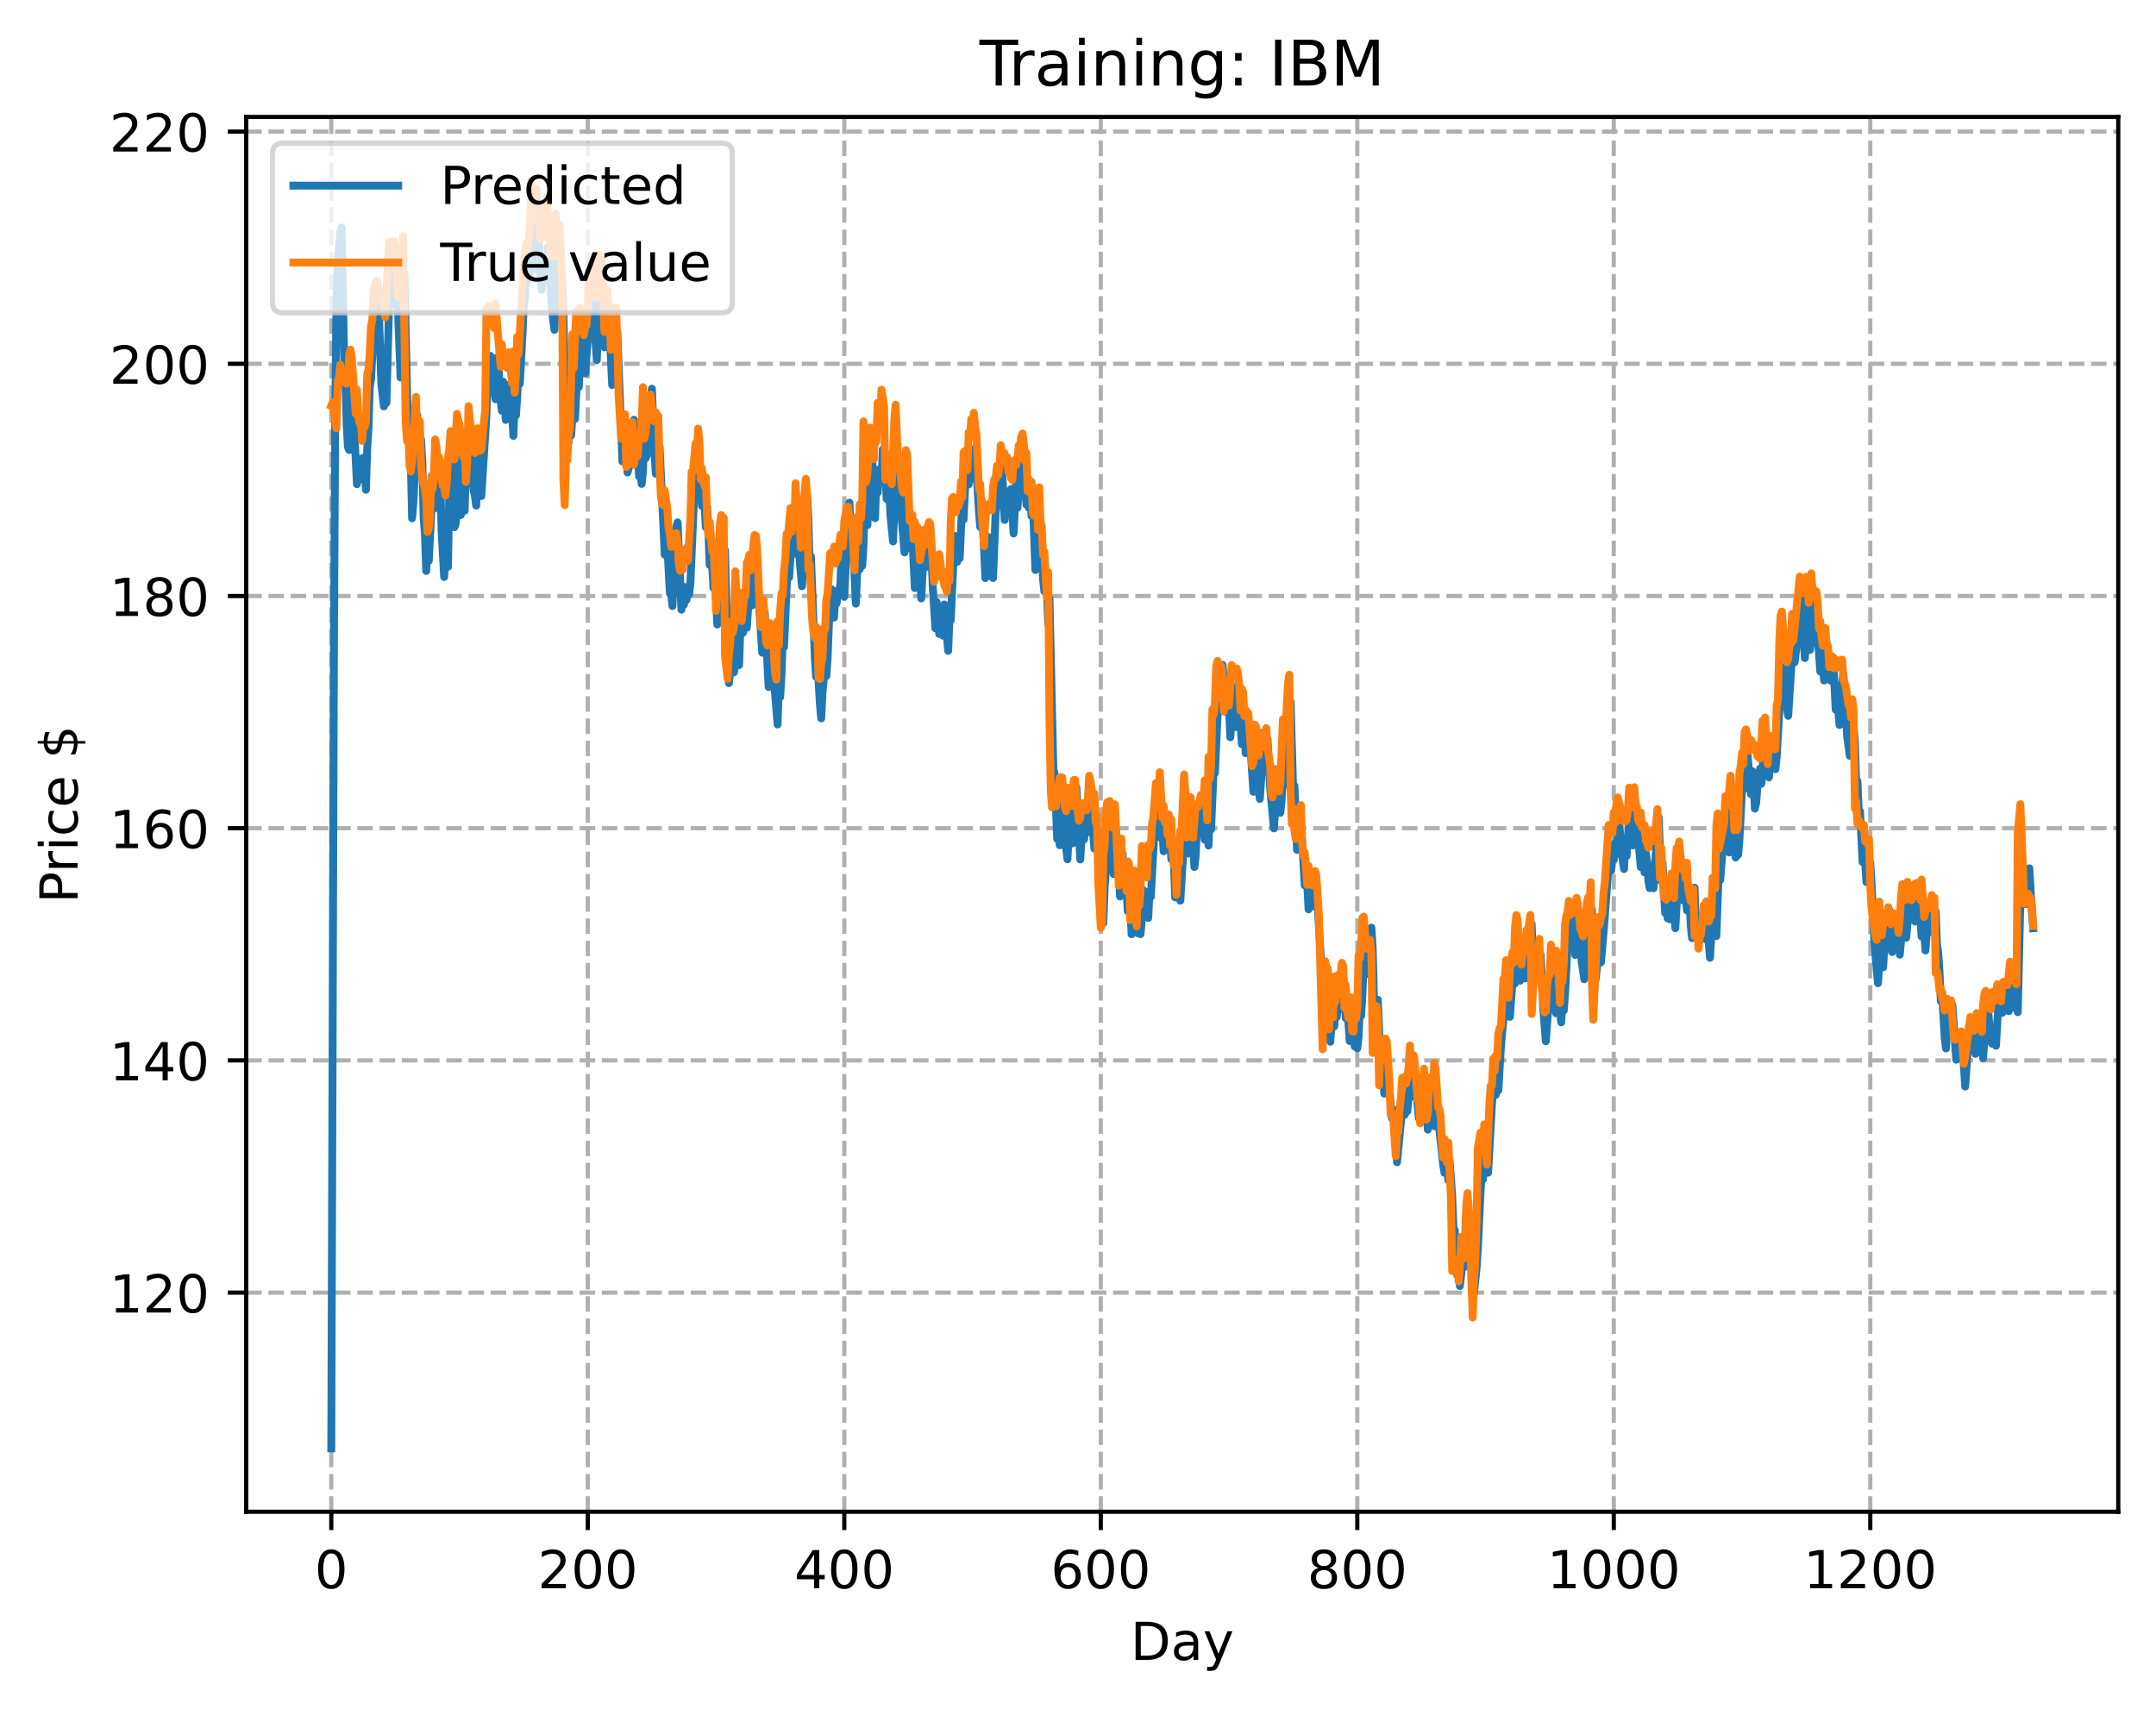 <?xml version="1.0" encoding="utf-8" standalone="no"?>
<!DOCTYPE svg PUBLIC "-//W3C//DTD SVG 1.1//EN"
  "http://www.w3.org/Graphics/SVG/1.1/DTD/svg11.dtd">
<!-- Created with matplotlib (https://matplotlib.org/) -->
<svg height="325.986pt" version="1.1" viewBox="0 0 411.286 325.986" width="411.286pt" xmlns="http://www.w3.org/2000/svg" xmlns:xlink="http://www.w3.org/1999/xlink">
 <defs>
  <style type="text/css">
*{stroke-linecap:butt;stroke-linejoin:round;}
  </style>
 </defs>
 <g id="figure_1">
  <g id="patch_1">
   <path d="M 0 325.986 
L 411.286 325.986 
L 411.286 0 
L 0 0 
z
" style="fill:#ffffff;"/>
  </g>
  <g id="axes_1">
   <g id="patch_2">
    <path d="M 46.966 288.43 
L 404.086 288.43 
L 404.086 22.318 
L 46.966 22.318 
z
" style="fill:#ffffff;"/>
   </g>
   <g id="matplotlib.axis_1">
    <g id="xtick_1">
     <g id="line2d_1">
      <path clip-path="url(#p96a82ebcda)" d="M 63.198 288.43 
L 63.198 22.318 
" style="fill:none;stroke:#b0b0b0;stroke-dasharray:2.96,1.28;stroke-dashoffset:0;stroke-width:0.8;"/>
     </g>
     <g id="line2d_2">
      <defs>
       <path d="M 0 0 
L 0 3.5 
" id="m86e896fa11" style="stroke:#000000;stroke-width:0.8;"/>
      </defs>
      <g>
       <use style="stroke:#000000;stroke-width:0.8;" x="63.198" xlink:href="#m86e896fa11" y="288.43"/>
      </g>
     </g>
     <g id="text_1">
      <!-- 0 -->
      <defs>
       <path d="M 31.781 66.406 
Q 24.172 66.406 20.328 58.906 
Q 16.5 51.422 16.5 36.375 
Q 16.5 21.391 20.328 13.891 
Q 24.172 6.391 31.781 6.391 
Q 39.453 6.391 43.281 13.891 
Q 47.125 21.391 47.125 36.375 
Q 47.125 51.422 43.281 58.906 
Q 39.453 66.406 31.781 66.406 
z
M 31.781 74.219 
Q 44.047 74.219 50.516 64.516 
Q 56.984 54.828 56.984 36.375 
Q 56.984 17.969 50.516 8.266 
Q 44.047 -1.422 31.781 -1.422 
Q 19.531 -1.422 13.062 8.266 
Q 6.594 17.969 6.594 36.375 
Q 6.594 54.828 13.062 64.516 
Q 19.531 74.219 31.781 74.219 
z
" id="DejaVuSans-48"/>
      </defs>
      <g transform="translate(60.017 303.029)scale(0.1 -0.1)">
       <use xlink:href="#DejaVuSans-48"/>
      </g>
     </g>
    </g>
    <g id="xtick_2">
     <g id="line2d_3">
      <path clip-path="url(#p96a82ebcda)" d="M 112.129 288.43 
L 112.129 22.318 
" style="fill:none;stroke:#b0b0b0;stroke-dasharray:2.96,1.28;stroke-dashoffset:0;stroke-width:0.8;"/>
     </g>
     <g id="line2d_4">
      <g>
       <use style="stroke:#000000;stroke-width:0.8;" x="112.129" xlink:href="#m86e896fa11" y="288.43"/>
      </g>
     </g>
     <g id="text_2">
      <!-- 200 -->
      <defs>
       <path d="M 19.188 8.297 
L 53.609 8.297 
L 53.609 0 
L 7.328 0 
L 7.328 8.297 
Q 12.938 14.109 22.625 23.891 
Q 32.328 33.688 34.812 36.531 
Q 39.547 41.844 41.422 45.531 
Q 43.312 49.219 43.312 52.781 
Q 43.312 58.594 39.234 62.25 
Q 35.156 65.922 28.609 65.922 
Q 23.969 65.922 18.812 64.312 
Q 13.672 62.703 7.812 59.422 
L 7.812 69.391 
Q 13.766 71.781 18.938 73 
Q 24.125 74.219 28.422 74.219 
Q 39.75 74.219 46.484 68.547 
Q 53.219 62.891 53.219 53.422 
Q 53.219 48.922 51.531 44.891 
Q 49.859 40.875 45.406 35.406 
Q 44.188 33.984 37.641 27.219 
Q 31.109 20.453 19.188 8.297 
z
" id="DejaVuSans-50"/>
      </defs>
      <g transform="translate(102.585 303.029)scale(0.1 -0.1)">
       <use xlink:href="#DejaVuSans-50"/>
       <use x="63.623" xlink:href="#DejaVuSans-48"/>
       <use x="127.246" xlink:href="#DejaVuSans-48"/>
      </g>
     </g>
    </g>
    <g id="xtick_3">
     <g id="line2d_5">
      <path clip-path="url(#p96a82ebcda)" d="M 161.06 288.43 
L 161.06 22.318 
" style="fill:none;stroke:#b0b0b0;stroke-dasharray:2.96,1.28;stroke-dashoffset:0;stroke-width:0.8;"/>
     </g>
     <g id="line2d_6">
      <g>
       <use style="stroke:#000000;stroke-width:0.8;" x="161.06" xlink:href="#m86e896fa11" y="288.43"/>
      </g>
     </g>
     <g id="text_3">
      <!-- 400 -->
      <defs>
       <path d="M 37.797 64.312 
L 12.891 25.391 
L 37.797 25.391 
z
M 35.203 72.906 
L 47.609 72.906 
L 47.609 25.391 
L 58.016 25.391 
L 58.016 17.188 
L 47.609 17.188 
L 47.609 0 
L 37.797 0 
L 37.797 17.188 
L 4.891 17.188 
L 4.891 26.703 
z
" id="DejaVuSans-52"/>
      </defs>
      <g transform="translate(151.516 303.029)scale(0.1 -0.1)">
       <use xlink:href="#DejaVuSans-52"/>
       <use x="63.623" xlink:href="#DejaVuSans-48"/>
       <use x="127.246" xlink:href="#DejaVuSans-48"/>
      </g>
     </g>
    </g>
    <g id="xtick_4">
     <g id="line2d_7">
      <path clip-path="url(#p96a82ebcda)" d="M 209.99 288.43 
L 209.99 22.318 
" style="fill:none;stroke:#b0b0b0;stroke-dasharray:2.96,1.28;stroke-dashoffset:0;stroke-width:0.8;"/>
     </g>
     <g id="line2d_8">
      <g>
       <use style="stroke:#000000;stroke-width:0.8;" x="209.99" xlink:href="#m86e896fa11" y="288.43"/>
      </g>
     </g>
     <g id="text_4">
      <!-- 600 -->
      <defs>
       <path d="M 33.016 40.375 
Q 26.375 40.375 22.484 35.828 
Q 18.609 31.297 18.609 23.391 
Q 18.609 15.531 22.484 10.953 
Q 26.375 6.391 33.016 6.391 
Q 39.656 6.391 43.531 10.953 
Q 47.406 15.531 47.406 23.391 
Q 47.406 31.297 43.531 35.828 
Q 39.656 40.375 33.016 40.375 
z
M 52.594 71.297 
L 52.594 62.312 
Q 48.875 64.062 45.094 64.984 
Q 41.312 65.922 37.594 65.922 
Q 27.828 65.922 22.672 59.328 
Q 17.531 52.734 16.797 39.406 
Q 19.672 43.656 24.016 45.922 
Q 28.375 48.188 33.594 48.188 
Q 44.578 48.188 50.953 41.516 
Q 57.328 34.859 57.328 23.391 
Q 57.328 12.156 50.688 5.359 
Q 44.047 -1.422 33.016 -1.422 
Q 20.359 -1.422 13.672 8.266 
Q 6.984 17.969 6.984 36.375 
Q 6.984 53.656 15.188 63.938 
Q 23.391 74.219 37.203 74.219 
Q 40.922 74.219 44.703 73.484 
Q 48.484 72.75 52.594 71.297 
z
" id="DejaVuSans-54"/>
      </defs>
      <g transform="translate(200.446 303.029)scale(0.1 -0.1)">
       <use xlink:href="#DejaVuSans-54"/>
       <use x="63.623" xlink:href="#DejaVuSans-48"/>
       <use x="127.246" xlink:href="#DejaVuSans-48"/>
      </g>
     </g>
    </g>
    <g id="xtick_5">
     <g id="line2d_9">
      <path clip-path="url(#p96a82ebcda)" d="M 258.921 288.43 
L 258.921 22.318 
" style="fill:none;stroke:#b0b0b0;stroke-dasharray:2.96,1.28;stroke-dashoffset:0;stroke-width:0.8;"/>
     </g>
     <g id="line2d_10">
      <g>
       <use style="stroke:#000000;stroke-width:0.8;" x="258.921" xlink:href="#m86e896fa11" y="288.43"/>
      </g>
     </g>
     <g id="text_5">
      <!-- 800 -->
      <defs>
       <path d="M 31.781 34.625 
Q 24.75 34.625 20.719 30.859 
Q 16.703 27.094 16.703 20.516 
Q 16.703 13.922 20.719 10.156 
Q 24.75 6.391 31.781 6.391 
Q 38.812 6.391 42.859 10.172 
Q 46.922 13.969 46.922 20.516 
Q 46.922 27.094 42.891 30.859 
Q 38.875 34.625 31.781 34.625 
z
M 21.922 38.812 
Q 15.578 40.375 12.031 44.719 
Q 8.5 49.078 8.5 55.328 
Q 8.5 64.062 14.719 69.141 
Q 20.953 74.219 31.781 74.219 
Q 42.672 74.219 48.875 69.141 
Q 55.078 64.062 55.078 55.328 
Q 55.078 49.078 51.531 44.719 
Q 48 40.375 41.703 38.812 
Q 48.828 37.156 52.797 32.312 
Q 56.781 27.484 56.781 20.516 
Q 56.781 9.906 50.312 4.234 
Q 43.844 -1.422 31.781 -1.422 
Q 19.734 -1.422 13.25 4.234 
Q 6.781 9.906 6.781 20.516 
Q 6.781 27.484 10.781 32.312 
Q 14.797 37.156 21.922 38.812 
z
M 18.312 54.391 
Q 18.312 48.734 21.844 45.562 
Q 25.391 42.391 31.781 42.391 
Q 38.141 42.391 41.719 45.562 
Q 45.312 48.734 45.312 54.391 
Q 45.312 60.062 41.719 63.234 
Q 38.141 66.406 31.781 66.406 
Q 25.391 66.406 21.844 63.234 
Q 18.312 60.062 18.312 54.391 
z
" id="DejaVuSans-56"/>
      </defs>
      <g transform="translate(249.377 303.029)scale(0.1 -0.1)">
       <use xlink:href="#DejaVuSans-56"/>
       <use x="63.623" xlink:href="#DejaVuSans-48"/>
       <use x="127.246" xlink:href="#DejaVuSans-48"/>
      </g>
     </g>
    </g>
    <g id="xtick_6">
     <g id="line2d_11">
      <path clip-path="url(#p96a82ebcda)" d="M 307.851 288.43 
L 307.851 22.318 
" style="fill:none;stroke:#b0b0b0;stroke-dasharray:2.96,1.28;stroke-dashoffset:0;stroke-width:0.8;"/>
     </g>
     <g id="line2d_12">
      <g>
       <use style="stroke:#000000;stroke-width:0.8;" x="307.851" xlink:href="#m86e896fa11" y="288.43"/>
      </g>
     </g>
     <g id="text_6">
      <!-- 1000 -->
      <defs>
       <path d="M 12.406 8.297 
L 28.516 8.297 
L 28.516 63.922 
L 10.984 60.406 
L 10.984 69.391 
L 28.422 72.906 
L 38.281 72.906 
L 38.281 8.297 
L 54.391 8.297 
L 54.391 0 
L 12.406 0 
z
" id="DejaVuSans-49"/>
      </defs>
      <g transform="translate(295.126 303.029)scale(0.1 -0.1)">
       <use xlink:href="#DejaVuSans-49"/>
       <use x="63.623" xlink:href="#DejaVuSans-48"/>
       <use x="127.246" xlink:href="#DejaVuSans-48"/>
       <use x="190.869" xlink:href="#DejaVuSans-48"/>
      </g>
     </g>
    </g>
    <g id="xtick_7">
     <g id="line2d_13">
      <path clip-path="url(#p96a82ebcda)" d="M 356.782 288.43 
L 356.782 22.318 
" style="fill:none;stroke:#b0b0b0;stroke-dasharray:2.96,1.28;stroke-dashoffset:0;stroke-width:0.8;"/>
     </g>
     <g id="line2d_14">
      <g>
       <use style="stroke:#000000;stroke-width:0.8;" x="356.782" xlink:href="#m86e896fa11" y="288.43"/>
      </g>
     </g>
     <g id="text_7">
      <!-- 1200 -->
      <g transform="translate(344.057 303.029)scale(0.1 -0.1)">
       <use xlink:href="#DejaVuSans-49"/>
       <use x="63.623" xlink:href="#DejaVuSans-50"/>
       <use x="127.246" xlink:href="#DejaVuSans-48"/>
       <use x="190.869" xlink:href="#DejaVuSans-48"/>
      </g>
     </g>
    </g>
    <g id="text_8">
     <!-- Day -->
     <defs>
      <path d="M 19.672 64.797 
L 19.672 8.109 
L 31.594 8.109 
Q 46.688 8.109 53.688 14.938 
Q 60.688 21.781 60.688 36.531 
Q 60.688 51.172 53.688 57.984 
Q 46.688 64.797 31.594 64.797 
z
M 9.812 72.906 
L 30.078 72.906 
Q 51.266 72.906 61.172 64.094 
Q 71.094 55.281 71.094 36.531 
Q 71.094 17.672 61.125 8.828 
Q 51.172 0 30.078 0 
L 9.812 0 
z
" id="DejaVuSans-68"/>
      <path d="M 34.281 27.484 
Q 23.391 27.484 19.188 25 
Q 14.984 22.516 14.984 16.5 
Q 14.984 11.719 18.141 8.906 
Q 21.297 6.109 26.703 6.109 
Q 34.188 6.109 38.703 11.406 
Q 43.219 16.703 43.219 25.484 
L 43.219 27.484 
z
M 52.203 31.203 
L 52.203 0 
L 43.219 0 
L 43.219 8.297 
Q 40.141 3.328 35.547 0.953 
Q 30.953 -1.422 24.312 -1.422 
Q 15.922 -1.422 10.953 3.297 
Q 6 8.016 6 15.922 
Q 6 25.141 12.172 29.828 
Q 18.359 34.516 30.609 34.516 
L 43.219 34.516 
L 43.219 35.406 
Q 43.219 41.609 39.141 45 
Q 35.062 48.391 27.688 48.391 
Q 23 48.391 18.547 47.266 
Q 14.109 46.141 10.016 43.891 
L 10.016 52.203 
Q 14.938 54.109 19.578 55.047 
Q 24.219 56 28.609 56 
Q 40.484 56 46.344 49.844 
Q 52.203 43.703 52.203 31.203 
z
" id="DejaVuSans-97"/>
      <path d="M 32.172 -5.078 
Q 28.375 -14.844 24.75 -17.812 
Q 21.141 -20.797 15.094 -20.797 
L 7.906 -20.797 
L 7.906 -13.281 
L 13.188 -13.281 
Q 16.891 -13.281 18.938 -11.516 
Q 21 -9.766 23.484 -3.219 
L 25.094 0.875 
L 2.984 54.688 
L 12.5 54.688 
L 29.594 11.922 
L 46.688 54.688 
L 56.203 54.688 
z
" id="DejaVuSans-121"/>
     </defs>
     <g transform="translate(215.652 316.707)scale(0.1 -0.1)">
      <use xlink:href="#DejaVuSans-68"/>
      <use x="77.002" xlink:href="#DejaVuSans-97"/>
      <use x="138.281" xlink:href="#DejaVuSans-121"/>
     </g>
    </g>
   </g>
   <g id="matplotlib.axis_2">
    <g id="ytick_1">
     <g id="line2d_15">
      <path clip-path="url(#p96a82ebcda)" d="M 46.966 246.62 
L 404.086 246.62 
" style="fill:none;stroke:#b0b0b0;stroke-dasharray:2.96,1.28;stroke-dashoffset:0;stroke-width:0.8;"/>
     </g>
     <g id="line2d_16">
      <defs>
       <path d="M 0 0 
L -3.5 0 
" id="mf49a06bb84" style="stroke:#000000;stroke-width:0.8;"/>
      </defs>
      <g>
       <use style="stroke:#000000;stroke-width:0.8;" x="46.966" xlink:href="#mf49a06bb84" y="246.62"/>
      </g>
     </g>
     <g id="text_9">
      <!-- 120 -->
      <g transform="translate(20.878 250.419)scale(0.1 -0.1)">
       <use xlink:href="#DejaVuSans-49"/>
       <use x="63.623" xlink:href="#DejaVuSans-50"/>
       <use x="127.246" xlink:href="#DejaVuSans-48"/>
      </g>
     </g>
    </g>
    <g id="ytick_2">
     <g id="line2d_17">
      <path clip-path="url(#p96a82ebcda)" d="M 46.966 202.318 
L 404.086 202.318 
" style="fill:none;stroke:#b0b0b0;stroke-dasharray:2.96,1.28;stroke-dashoffset:0;stroke-width:0.8;"/>
     </g>
     <g id="line2d_18">
      <g>
       <use style="stroke:#000000;stroke-width:0.8;" x="46.966" xlink:href="#mf49a06bb84" y="202.318"/>
      </g>
     </g>
     <g id="text_10">
      <!-- 140 -->
      <g transform="translate(20.878 206.117)scale(0.1 -0.1)">
       <use xlink:href="#DejaVuSans-49"/>
       <use x="63.623" xlink:href="#DejaVuSans-52"/>
       <use x="127.246" xlink:href="#DejaVuSans-48"/>
      </g>
     </g>
    </g>
    <g id="ytick_3">
     <g id="line2d_19">
      <path clip-path="url(#p96a82ebcda)" d="M 46.966 158.016 
L 404.086 158.016 
" style="fill:none;stroke:#b0b0b0;stroke-dasharray:2.96,1.28;stroke-dashoffset:0;stroke-width:0.8;"/>
     </g>
     <g id="line2d_20">
      <g>
       <use style="stroke:#000000;stroke-width:0.8;" x="46.966" xlink:href="#mf49a06bb84" y="158.016"/>
      </g>
     </g>
     <g id="text_11">
      <!-- 160 -->
      <g transform="translate(20.878 161.815)scale(0.1 -0.1)">
       <use xlink:href="#DejaVuSans-49"/>
       <use x="63.623" xlink:href="#DejaVuSans-54"/>
       <use x="127.246" xlink:href="#DejaVuSans-48"/>
      </g>
     </g>
    </g>
    <g id="ytick_4">
     <g id="line2d_21">
      <path clip-path="url(#p96a82ebcda)" d="M 46.966 113.714 
L 404.086 113.714 
" style="fill:none;stroke:#b0b0b0;stroke-dasharray:2.96,1.28;stroke-dashoffset:0;stroke-width:0.8;"/>
     </g>
     <g id="line2d_22">
      <g>
       <use style="stroke:#000000;stroke-width:0.8;" x="46.966" xlink:href="#mf49a06bb84" y="113.714"/>
      </g>
     </g>
     <g id="text_12">
      <!-- 180 -->
      <g transform="translate(20.878 117.514)scale(0.1 -0.1)">
       <use xlink:href="#DejaVuSans-49"/>
       <use x="63.623" xlink:href="#DejaVuSans-56"/>
       <use x="127.246" xlink:href="#DejaVuSans-48"/>
      </g>
     </g>
    </g>
    <g id="ytick_5">
     <g id="line2d_23">
      <path clip-path="url(#p96a82ebcda)" d="M 46.966 69.413 
L 404.086 69.413 
" style="fill:none;stroke:#b0b0b0;stroke-dasharray:2.96,1.28;stroke-dashoffset:0;stroke-width:0.8;"/>
     </g>
     <g id="line2d_24">
      <g>
       <use style="stroke:#000000;stroke-width:0.8;" x="46.966" xlink:href="#mf49a06bb84" y="69.413"/>
      </g>
     </g>
     <g id="text_13">
      <!-- 200 -->
      <g transform="translate(20.878 73.212)scale(0.1 -0.1)">
       <use xlink:href="#DejaVuSans-50"/>
       <use x="63.623" xlink:href="#DejaVuSans-48"/>
       <use x="127.246" xlink:href="#DejaVuSans-48"/>
      </g>
     </g>
    </g>
    <g id="ytick_6">
     <g id="line2d_25">
      <path clip-path="url(#p96a82ebcda)" d="M 46.966 25.111 
L 404.086 25.111 
" style="fill:none;stroke:#b0b0b0;stroke-dasharray:2.96,1.28;stroke-dashoffset:0;stroke-width:0.8;"/>
     </g>
     <g id="line2d_26">
      <g>
       <use style="stroke:#000000;stroke-width:0.8;" x="46.966" xlink:href="#mf49a06bb84" y="25.111"/>
      </g>
     </g>
     <g id="text_14">
      <!-- 220 -->
      <g transform="translate(20.878 28.91)scale(0.1 -0.1)">
       <use xlink:href="#DejaVuSans-50"/>
       <use x="63.623" xlink:href="#DejaVuSans-50"/>
       <use x="127.246" xlink:href="#DejaVuSans-48"/>
      </g>
     </g>
    </g>
    <g id="text_15">
     <!-- Price $ -->
     <defs>
      <path d="M 19.672 64.797 
L 19.672 37.406 
L 32.078 37.406 
Q 38.969 37.406 42.719 40.969 
Q 46.484 44.531 46.484 51.125 
Q 46.484 57.672 42.719 61.234 
Q 38.969 64.797 32.078 64.797 
z
M 9.812 72.906 
L 32.078 72.906 
Q 44.344 72.906 50.609 67.359 
Q 56.891 61.812 56.891 51.125 
Q 56.891 40.328 50.609 34.812 
Q 44.344 29.297 32.078 29.297 
L 19.672 29.297 
L 19.672 0 
L 9.812 0 
z
" id="DejaVuSans-80"/>
      <path d="M 41.109 46.297 
Q 39.594 47.172 37.812 47.578 
Q 36.031 48 33.891 48 
Q 26.266 48 22.188 43.047 
Q 18.109 38.094 18.109 28.812 
L 18.109 0 
L 9.078 0 
L 9.078 54.688 
L 18.109 54.688 
L 18.109 46.188 
Q 20.953 51.172 25.484 53.578 
Q 30.031 56 36.531 56 
Q 37.453 56 38.578 55.875 
Q 39.703 55.766 41.062 55.516 
z
" id="DejaVuSans-114"/>
      <path d="M 9.422 54.688 
L 18.406 54.688 
L 18.406 0 
L 9.422 0 
z
M 9.422 75.984 
L 18.406 75.984 
L 18.406 64.594 
L 9.422 64.594 
z
" id="DejaVuSans-105"/>
      <path d="M 48.781 52.594 
L 48.781 44.188 
Q 44.969 46.297 41.141 47.344 
Q 37.312 48.391 33.406 48.391 
Q 24.656 48.391 19.812 42.844 
Q 14.984 37.312 14.984 27.297 
Q 14.984 17.281 19.812 11.734 
Q 24.656 6.203 33.406 6.203 
Q 37.312 6.203 41.141 7.25 
Q 44.969 8.297 48.781 10.406 
L 48.781 2.094 
Q 45.016 0.344 40.984 -0.531 
Q 36.969 -1.422 32.422 -1.422 
Q 20.062 -1.422 12.781 6.344 
Q 5.516 14.109 5.516 27.297 
Q 5.516 40.672 12.859 48.328 
Q 20.219 56 33.016 56 
Q 37.156 56 41.109 55.141 
Q 45.062 54.297 48.781 52.594 
z
" id="DejaVuSans-99"/>
      <path d="M 56.203 29.594 
L 56.203 25.203 
L 14.891 25.203 
Q 15.484 15.922 20.484 11.062 
Q 25.484 6.203 34.422 6.203 
Q 39.594 6.203 44.453 7.469 
Q 49.312 8.734 54.109 11.281 
L 54.109 2.781 
Q 49.266 0.734 44.188 -0.344 
Q 39.109 -1.422 33.891 -1.422 
Q 20.797 -1.422 13.156 6.188 
Q 5.516 13.812 5.516 26.812 
Q 5.516 40.234 12.766 48.109 
Q 20.016 56 32.328 56 
Q 43.359 56 49.781 48.891 
Q 56.203 41.797 56.203 29.594 
z
M 47.219 32.234 
Q 47.125 39.594 43.094 43.984 
Q 39.062 48.391 32.422 48.391 
Q 24.906 48.391 20.391 44.141 
Q 15.875 39.891 15.188 32.172 
z
" id="DejaVuSans-101"/>
      <path id="DejaVuSans-32"/>
      <path d="M 33.797 -14.703 
L 28.906 -14.703 
L 28.859 0 
Q 23.734 0.094 18.609 1.188 
Q 13.484 2.297 8.297 4.5 
L 8.297 13.281 
Q 13.281 10.156 18.375 8.562 
Q 23.484 6.984 28.906 6.938 
L 28.906 29.203 
Q 18.109 30.953 13.203 35.156 
Q 8.297 39.359 8.297 46.688 
Q 8.297 54.641 13.625 59.219 
Q 18.953 63.812 28.906 64.5 
L 28.906 75.984 
L 33.797 75.984 
L 33.797 64.656 
Q 38.328 64.453 42.578 63.688 
Q 46.828 62.938 50.875 61.625 
L 50.875 53.078 
Q 46.828 55.125 42.547 56.25 
Q 38.281 57.375 33.797 57.562 
L 33.797 36.719 
Q 44.875 35.016 50.094 30.609 
Q 55.328 26.219 55.328 18.609 
Q 55.328 10.359 49.781 5.594 
Q 44.234 0.828 33.797 0.094 
z
M 28.906 37.594 
L 28.906 57.625 
Q 23.25 56.984 20.266 54.391 
Q 17.281 51.812 17.281 47.516 
Q 17.281 43.312 20.031 40.969 
Q 22.797 38.625 28.906 37.594 
z
M 33.797 28.219 
L 33.797 7.078 
Q 39.984 7.906 43.141 10.594 
Q 46.297 13.281 46.297 17.672 
Q 46.297 21.969 43.281 24.5 
Q 40.281 27.047 33.797 28.219 
z
" id="DejaVuSans-36"/>
     </defs>
     <g transform="translate(14.798 172.342)rotate(-90)scale(0.1 -0.1)">
      <use xlink:href="#DejaVuSans-80"/>
      <use x="58.553" xlink:href="#DejaVuSans-114"/>
      <use x="99.666" xlink:href="#DejaVuSans-105"/>
      <use x="127.449" xlink:href="#DejaVuSans-99"/>
      <use x="182.43" xlink:href="#DejaVuSans-101"/>
      <use x="243.953" xlink:href="#DejaVuSans-32"/>
      <use x="275.74" xlink:href="#DejaVuSans-36"/>
     </g>
    </g>
   </g>
   <g id="line2d_27">
    <path clip-path="url(#p96a82ebcda)" d="M 63.198 276.334 
L 63.688 126.383 
L 63.932 81.828 
L 64.177 57.991 
L 64.422 49.972 
L 64.911 44.383 
L 65.156 43.407 
L 65.645 67.776 
L 65.89 72.386 
L 66.134 81.09 
L 66.379 85.319 
L 66.623 85.854 
L 67.113 72.652 
L 67.847 87.46 
L 68.091 92.389 
L 68.336 89.278 
L 68.581 91.251 
L 68.825 91.473 
L 69.07 87.447 
L 69.315 90.92 
L 69.559 87.245 
L 69.804 93.45 
L 70.049 85.711 
L 70.293 81.729 
L 70.538 73.834 
L 70.783 72.297 
L 71.027 67.836 
L 71.272 60.038 
L 71.761 54.759 
L 72.006 55.436 
L 72.251 59.004 
L 72.74 73.149 
L 73.229 77.544 
L 73.474 75.218 
L 73.718 76.864 
L 74.208 58.701 
L 74.452 54.397 
L 74.697 58.047 
L 74.942 50.407 
L 75.186 55.972 
L 75.431 49.552 
L 75.676 52.709 
L 76.41 72.034 
L 76.654 62.578 
L 76.899 58.907 
L 77.144 52.372 
L 77.878 84.436 
L 78.122 83.851 
L 78.367 88.276 
L 78.611 98.892 
L 78.856 95.894 
L 79.101 90.794 
L 79.345 80.737 
L 79.59 79.201 
L 79.835 88.642 
L 80.324 83.792 
L 80.569 88.041 
L 80.813 98.861 
L 81.058 101.845 
L 81.303 108.936 
L 81.547 104.233 
L 81.792 107.009 
L 82.526 92.55 
L 82.771 97.09 
L 83.26 90.031 
L 83.505 92.114 
L 83.749 95.628 
L 83.994 91.902 
L 84.239 101.339 
L 84.728 110.081 
L 84.972 104.951 
L 85.462 108.131 
L 85.706 93.725 
L 85.951 86.25 
L 86.196 88.006 
L 86.44 85.795 
L 86.685 100.593 
L 86.93 99.918 
L 87.174 97.084 
L 87.419 80.225 
L 87.664 85.749 
L 87.908 98.256 
L 88.153 91.149 
L 88.398 95.542 
L 88.642 97.434 
L 88.887 88.62 
L 89.132 92.195 
L 89.376 90.669 
L 89.621 83.333 
L 90.355 93.648 
L 90.599 94.641 
L 90.844 96.476 
L 91.333 83.161 
L 91.823 94.637 
L 92.801 79.208 
L 93.046 69.208 
L 93.291 72.724 
L 93.535 67.9 
L 93.78 68.988 
L 94.025 72.639 
L 94.514 76.157 
L 94.759 68.223 
L 95.003 68.768 
L 95.493 76.431 
L 95.737 78.376 
L 95.982 72.819 
L 96.227 75.28 
L 96.471 80.12 
L 96.716 75.311 
L 96.96 77.517 
L 97.205 73.346 
L 97.45 77.338 
L 97.694 79.039 
L 97.939 83.168 
L 98.184 76.727 
L 98.428 79.242 
L 98.673 75.706 
L 98.918 69.965 
L 99.162 73.201 
L 99.652 64.143 
L 99.896 58.531 
L 100.141 56.604 
L 100.386 51.324 
L 100.63 49.661 
L 100.875 53.27 
L 101.12 51.47 
L 101.364 48.373 
L 101.609 41.897 
L 102.098 51.39 
L 102.343 48.141 
L 102.587 39.45 
L 103.077 52.318 
L 103.321 55.292 
L 103.566 50.813 
L 103.811 53.739 
L 104.055 48.867 
L 104.3 53.25 
L 104.545 47.111 
L 104.789 49.936 
L 105.279 58.907 
L 105.768 62.931 
L 106.257 48.979 
L 106.502 52.172 
L 106.747 57.927 
L 106.991 51.635 
L 107.236 53.749 
L 107.481 59.393 
L 107.97 83.963 
L 108.215 82.968 
L 108.459 84.378 
L 108.704 82.008 
L 108.948 83.108 
L 109.438 75.897 
L 109.682 79.936 
L 110.172 70.507 
L 110.416 73.843 
L 110.906 64.308 
L 111.15 67.896 
L 111.395 66.564 
L 111.64 71.243 
L 112.129 64.497 
L 112.618 57.858 
L 112.863 60.775 
L 113.108 57.135 
L 113.352 62.709 
L 113.597 65.107 
L 113.842 68.724 
L 114.331 56.083 
L 114.575 53.201 
L 114.82 57.441 
L 115.065 54.999 
L 115.309 66.275 
L 115.554 65.134 
L 115.799 66.179 
L 116.043 57.925 
L 116.533 68.303 
L 116.777 73.457 
L 117.022 68.511 
L 117.267 71.073 
L 117.756 63.249 
L 118.245 75.663 
L 118.735 88.034 
L 118.979 83.303 
L 119.224 87.901 
L 119.469 84.29 
L 119.713 90.153 
L 119.958 89.267 
L 120.203 85.926 
L 120.692 82.63 
L 120.936 80.086 
L 121.181 88.65 
L 121.67 86.296 
L 121.915 90.921 
L 122.16 90.124 
L 122.404 92.33 
L 122.649 90.057 
L 122.894 83.222 
L 123.138 87.477 
L 123.383 86.88 
L 123.628 81.002 
L 123.872 77.796 
L 124.117 76.406 
L 124.362 74.154 
L 124.851 86.213 
L 125.096 90.384 
L 125.34 86.229 
L 125.585 88.778 
L 125.83 85.354 
L 126.808 105.829 
L 127.053 101.828 
L 127.297 104.021 
L 127.787 113.234 
L 128.031 113.25 
L 128.276 115.642 
L 128.765 104.109 
L 129.01 100.619 
L 129.255 99.67 
L 129.989 116.324 
L 130.233 112.472 
L 130.478 115.38 
L 130.723 112.009 
L 130.967 114.464 
L 131.212 112.361 
L 131.457 113.415 
L 131.701 111.324 
L 132.435 94.11 
L 132.924 85.787 
L 133.169 92.109 
L 133.414 87.667 
L 133.903 96.519 
L 134.148 93.045 
L 134.392 95.922 
L 134.637 100.577 
L 134.882 96.59 
L 135.126 101.106 
L 135.371 107.781 
L 135.616 103.842 
L 136.105 112.196 
L 136.35 109.079 
L 136.839 119.153 
L 137.818 102.385 
L 138.062 108.486 
L 138.307 104.975 
L 138.796 124.252 
L 139.041 130.345 
L 139.53 126.318 
L 139.775 122.789 
L 140.019 128.279 
L 140.264 126.81 
L 140.509 118.656 
L 140.998 126.907 
L 141.243 119.493 
L 141.487 116.123 
L 141.732 120.72 
L 142.221 114.134 
L 142.466 119.788 
L 143.2 108.963 
L 143.445 115.516 
L 143.689 112.622 
L 144.178 105.633 
L 145.402 124.524 
L 145.891 116.877 
L 146.625 131.079 
L 147.114 123.442 
L 148.338 138.229 
L 148.582 130.447 
L 148.827 133.019 
L 149.072 128.881 
L 149.316 122.141 
L 149.561 123.44 
L 150.295 106.787 
L 150.539 110.169 
L 150.784 106.429 
L 151.029 100.254 
L 151.273 105.728 
L 151.518 102.437 
L 151.763 105.029 
L 152.007 100.955 
L 152.986 111.853 
L 153.475 102.803 
L 153.965 94.324 
L 154.209 98.952 
L 154.454 108.158 
L 154.699 106.173 
L 155.433 125.192 
L 155.677 129.143 
L 155.922 125.959 
L 156.411 134.423 
L 156.656 137.066 
L 156.9 132.205 
L 157.145 129.558 
L 157.39 124.295 
L 157.634 128.995 
L 157.879 125.626 
L 158.124 118.989 
L 158.613 112.409 
L 158.858 115.993 
L 159.102 117.834 
L 159.347 113.313 
L 159.592 115.128 
L 159.836 112.638 
L 160.081 113.582 
L 160.326 111.145 
L 160.57 104.99 
L 161.06 113.854 
L 161.794 98.448 
L 162.038 95.907 
L 162.283 101.305 
L 162.527 98.885 
L 163.261 115.173 
L 163.751 103.924 
L 163.995 108.628 
L 164.24 106.772 
L 164.485 107.948 
L 164.729 103.947 
L 164.974 95.358 
L 165.463 100.19 
L 166.197 85.786 
L 166.442 88.6 
L 166.931 98.867 
L 167.176 91.613 
L 167.421 93.977 
L 167.665 89.561 
L 167.91 89.463 
L 168.154 91.899 
L 168.399 85.768 
L 168.644 86.537 
L 168.888 89.822 
L 169.133 95.18 
L 169.378 90.163 
L 169.622 93.249 
L 169.867 98.384 
L 170.356 103.31 
L 171.09 84.897 
L 171.335 88.234 
L 171.58 94.098 
L 172.558 105.396 
L 173.048 92.352 
L 173.537 101.311 
L 173.782 104.666 
L 174.026 101.859 
L 174.515 112.196 
L 174.76 107.025 
L 175.005 109.325 
L 175.249 106.298 
L 175.494 108.368 
L 175.739 114.177 
L 175.983 109.437 
L 176.473 103.944 
L 176.717 108.147 
L 176.962 106.717 
L 177.451 100.701 
L 177.941 112.018 
L 178.43 119.877 
L 178.675 114.865 
L 178.919 116.568 
L 179.164 120.968 
L 179.409 116.027 
L 179.898 121.283 
L 180.142 115.337 
L 180.876 124.188 
L 181.121 117.941 
L 181.366 118.365 
L 182.1 102.245 
L 182.344 103.439 
L 182.589 107.202 
L 182.834 102.51 
L 183.078 106.524 
L 183.568 95.317 
L 183.812 99.166 
L 184.302 89.284 
L 184.546 86.316 
L 184.791 92.416 
L 185.036 88.777 
L 185.28 91.44 
L 185.525 87.238 
L 185.77 90.657 
L 186.014 85.542 
L 186.748 97.562 
L 186.993 100.557 
L 187.237 95.362 
L 187.482 99.56 
L 187.971 110.293 
L 188.461 102.413 
L 188.705 106.948 
L 188.95 104.449 
L 189.439 110.281 
L 189.929 97.927 
L 190.418 91.411 
L 190.663 96.359 
L 190.907 94.56 
L 191.152 89.201 
L 191.641 99.203 
L 191.886 94.971 
L 192.13 97.826 
L 192.375 93.968 
L 192.62 97.138 
L 192.864 93.301 
L 193.354 101.786 
L 193.843 92.397 
L 194.088 96.905 
L 194.332 93.947 
L 194.577 89.396 
L 194.822 93.344 
L 195.311 86.907 
L 195.8 96.296 
L 196.045 93.628 
L 196.29 96.915 
L 196.534 93.896 
L 196.779 98.449 
L 197.024 95.898 
L 197.513 108.763 
L 198.002 98.17 
L 198.247 102.17 
L 198.491 99.21 
L 198.981 110.513 
L 199.225 112.834 
L 199.47 109.134 
L 199.715 112.589 
L 199.959 119.028 
L 200.204 114.167 
L 200.938 146.653 
L 201.183 147.617 
L 201.672 160.073 
L 201.917 158.345 
L 202.161 161.266 
L 202.406 159.109 
L 202.651 152.971 
L 202.895 157.449 
L 203.629 163.948 
L 204.118 154.694 
L 204.608 160.924 
L 205.342 150.251 
L 206.076 163.979 
L 206.565 155.957 
L 206.81 160.16 
L 207.299 154.819 
L 207.544 158.772 
L 208.033 152.687 
L 208.767 161.914 
L 209.012 157.905 
L 209.256 161.635 
L 209.501 158.704 
L 210.479 176.107 
L 210.724 169.363 
L 211.458 159.493 
L 211.703 160.776 
L 211.947 156.921 
L 212.437 166.748 
L 212.926 158.659 
L 213.171 160.999 
L 213.66 171.038 
L 213.905 165.714 
L 214.149 162.863 
L 214.394 166.431 
L 214.639 164.999 
L 215.128 173.852 
L 215.373 170.815 
L 215.617 172.766 
L 215.862 178.25 
L 216.596 167.417 
L 217.085 178.072 
L 217.33 175.303 
L 217.574 178.236 
L 217.819 175.384 
L 218.064 169.793 
L 218.308 173.001 
L 218.553 170.204 
L 218.798 171.987 
L 219.042 175.135 
L 219.287 170.083 
L 219.532 171.114 
L 220.266 157.826 
L 220.755 152.126 
L 221.244 159.736 
L 221.489 155.89 
L 221.734 158.152 
L 221.978 162.42 
L 222.223 157.622 
L 222.467 160.942 
L 222.712 159.008 
L 222.957 161.47 
L 223.201 159.016 
L 223.446 163.927 
L 223.691 160.554 
L 223.935 164.55 
L 224.18 171.225 
L 224.425 166.022 
L 224.669 170.977 
L 224.914 168.209 
L 225.159 171.841 
L 225.648 163.917 
L 226.137 155.328 
L 226.382 157.989 
L 226.627 162.843 
L 226.871 159.033 
L 227.116 161.005 
L 227.361 158.251 
L 227.85 165.43 
L 228.094 163.276 
L 228.339 157.581 
L 228.584 155.552 
L 228.828 159.053 
L 229.318 153.941 
L 229.807 160.188 
L 230.052 155.573 
L 230.541 161.329 
L 230.786 155.016 
L 231.03 158.251 
L 231.52 146.81 
L 231.764 147.509 
L 232.498 131.45 
L 232.743 135.76 
L 233.232 126.861 
L 233.477 130.148 
L 233.722 135.784 
L 233.966 133.983 
L 234.211 129.893 
L 234.7 140.665 
L 234.945 137.122 
L 235.189 131.832 
L 235.679 138.733 
L 236.168 130.575 
L 236.902 141.983 
L 237.147 137.018 
L 237.391 138.973 
L 237.636 143.699 
L 237.881 140.208 
L 238.125 142.988 
L 238.37 140.085 
L 239.104 151.064 
L 239.593 143.3 
L 239.838 146.084 
L 240.082 150.391 
L 240.327 152.438 
L 241.061 141.65 
L 241.306 146.234 
L 241.795 140.902 
L 242.284 150.249 
L 243.018 158.056 
L 243.508 150.324 
L 243.752 154.021 
L 243.997 151.628 
L 244.242 155.074 
L 244.486 152.628 
L 244.976 143.387 
L 245.22 145.863 
L 245.465 149.733 
L 245.954 138.036 
L 246.199 133.896 
L 246.688 150.707 
L 246.933 149.927 
L 247.422 162.152 
L 247.667 158.613 
L 247.911 157.09 
L 248.156 162.129 
L 248.401 160.24 
L 248.89 168.925 
L 249.135 166.069 
L 249.379 168.842 
L 249.624 173.502 
L 249.869 169.778 
L 250.113 172.195 
L 250.358 169.594 
L 250.603 172.91 
L 251.092 168.278 
L 252.315 188.441 
L 252.56 193.956 
L 253.049 187.876 
L 253.783 198.761 
L 254.272 191.035 
L 254.517 195.846 
L 254.762 192.123 
L 255.006 194.042 
L 255.496 188.424 
L 255.74 192.434 
L 256.23 185.923 
L 256.719 194.246 
L 256.964 190.886 
L 257.453 198.616 
L 257.697 196.361 
L 257.942 192.294 
L 258.187 197.443 
L 258.431 199.647 
L 258.676 196.3 
L 258.921 200.011 
L 259.165 197.834 
L 259.41 192.243 
L 259.655 193.793 
L 259.899 189.768 
L 260.144 183.47 
L 260.389 180.141 
L 260.878 185.809 
L 261.367 178.395 
L 261.612 176.981 
L 261.857 180.884 
L 262.101 190.534 
L 262.346 191.903 
L 262.591 190.75 
L 262.835 190.752 
L 263.08 195.989 
L 263.325 203.882 
L 263.569 201.832 
L 264.058 208.656 
L 264.548 202.638 
L 265.037 207.532 
L 265.526 213.321 
L 265.771 211.684 
L 266.016 214.213 
L 266.505 221.748 
L 266.994 216.639 
L 267.728 209.136 
L 267.973 212.704 
L 268.218 209.797 
L 268.462 212.024 
L 268.707 209.61 
L 269.196 202.887 
L 269.685 209.21 
L 269.93 205.985 
L 270.175 208.002 
L 270.664 213.349 
L 270.909 209.495 
L 271.153 213.184 
L 271.398 211.143 
L 271.643 207.671 
L 271.887 205.789 
L 272.377 215.527 
L 272.621 213.168 
L 272.866 209.665 
L 273.111 208.134 
L 273.6 214.868 
L 273.845 210.036 
L 274.089 211.148 
L 275.313 222.271 
L 275.557 223.767 
L 275.802 220.539 
L 276.046 222.196 
L 276.291 225.196 
L 276.536 221.482 
L 277.025 228.122 
L 277.27 234.418 
L 277.514 234.688 
L 278.004 243.343 
L 278.248 241.372 
L 278.493 245.366 
L 278.982 241.159 
L 279.227 237.491 
L 279.472 241.666 
L 279.716 239.234 
L 280.206 232.721 
L 281.184 246.738 
L 281.673 242.008 
L 281.918 238.376 
L 282.407 227.814 
L 282.652 223.583 
L 282.897 225.009 
L 283.386 218.067 
L 283.875 223.742 
L 284.609 210.675 
L 285.099 205.25 
L 285.343 208.889 
L 285.588 206.048 
L 285.833 208.023 
L 286.322 199.7 
L 287.545 185.955 
L 288.034 194.012 
L 288.768 183.975 
L 289.013 187.632 
L 289.502 180.697 
L 289.992 187.097 
L 290.236 184.206 
L 290.481 186.45 
L 290.726 184.54 
L 290.97 186.686 
L 291.215 184.49 
L 291.46 180.945 
L 291.704 183.551 
L 292.194 176.342 
L 292.438 184.71 
L 292.683 184.227 
L 292.928 182.541 
L 293.172 187.055 
L 293.417 186.262 
L 293.906 182.19 
L 294.395 192.407 
L 294.885 198.667 
L 295.619 188.759 
L 295.863 187.572 
L 296.108 184.199 
L 296.597 191.49 
L 296.842 193.327 
L 297.087 187.565 
L 297.821 195.062 
L 298.065 191.053 
L 298.31 192.812 
L 298.555 189.583 
L 299.044 180.228 
L 299.533 174.302 
L 299.778 179.4 
L 300.022 176.899 
L 300.512 182.21 
L 301.001 174.154 
L 301.735 183.528 
L 302.224 186.834 
L 303.203 172.699 
L 303.448 176.747 
L 303.692 173.62 
L 304.182 187.98 
L 304.426 186.582 
L 305.16 179.265 
L 305.405 183.621 
L 305.894 177.944 
L 307.117 161.892 
L 307.362 166.103 
L 307.607 161.311 
L 307.851 164.046 
L 308.096 160.819 
L 308.341 162.92 
L 308.83 156.313 
L 309.319 162.489 
L 309.809 165.802 
L 310.053 161.188 
L 310.298 163.333 
L 311.032 153.103 
L 311.521 161.299 
L 312.01 152.9 
L 312.255 157.702 
L 312.5 159.93 
L 312.989 165.434 
L 313.234 161.409 
L 313.478 163.35 
L 313.723 166.444 
L 313.968 162.784 
L 314.212 164.476 
L 314.457 168.052 
L 314.702 169.452 
L 314.946 165.291 
L 315.191 166.448 
L 315.436 169.476 
L 316.17 158.203 
L 316.414 155.953 
L 316.904 168.088 
L 317.148 164.648 
L 317.637 174.184 
L 317.882 171.208 
L 318.127 175.208 
L 318.371 172.349 
L 318.616 175.414 
L 319.105 169.815 
L 319.35 172.551 
L 319.595 177.103 
L 320.084 168.148 
L 320.329 170.092 
L 320.573 166.552 
L 320.818 168.606 
L 321.063 171.785 
L 321.307 168.613 
L 321.552 169.973 
L 321.797 173.69 
L 322.041 169.188 
L 322.286 171.604 
L 322.531 176.636 
L 322.775 178.976 
L 323.02 175.475 
L 323.265 169.359 
L 323.509 177.31 
L 323.754 176.286 
L 323.998 174.611 
L 324.243 179.416 
L 324.732 178.04 
L 325.222 174.584 
L 325.466 179.254 
L 325.711 176.753 
L 326.2 182.74 
L 326.934 171.442 
L 327.424 178.598 
L 327.913 165.343 
L 328.158 167.906 
L 328.892 158.376 
L 329.136 157.129 
L 329.381 154.634 
L 329.87 162.644 
L 330.359 153.782 
L 330.849 160.562 
L 331.093 163.608 
L 331.338 160.387 
L 331.583 163.064 
L 331.827 160.056 
L 332.317 150.749 
L 332.561 147.268 
L 332.806 150.444 
L 333.295 143.108 
L 334.029 151.534 
L 334.274 147.133 
L 334.519 148.743 
L 334.763 154.28 
L 335.008 153.252 
L 335.252 150.017 
L 335.497 149.065 
L 335.742 146.657 
L 335.986 149.565 
L 336.231 147.238 
L 336.476 141.9 
L 336.72 144.88 
L 336.965 141.78 
L 337.21 144.332 
L 337.454 148.325 
L 337.944 140.97 
L 338.188 145.616 
L 338.433 143.295 
L 338.678 146.769 
L 338.922 144.476 
L 340.146 122.934 
L 340.88 134.986 
L 341.124 136.58 
L 341.858 124.881 
L 342.103 121.167 
L 342.347 126.337 
L 342.592 124.324 
L 342.837 119.82 
L 343.571 112.381 
L 344.06 122.492 
L 344.305 125.557 
L 344.794 116.189 
L 345.283 124.005 
L 345.773 114.583 
L 346.262 122.659 
L 346.507 119.066 
L 346.751 121.293 
L 347.24 128.117 
L 347.485 123.654 
L 347.974 129.838 
L 348.219 128.052 
L 348.464 122.699 
L 348.708 126.888 
L 348.953 125.704 
L 349.198 129.854 
L 349.442 128.96 
L 349.687 125.475 
L 350.176 135.392 
L 350.421 132.645 
L 350.91 138.323 
L 351.4 130.597 
L 351.644 128.515 
L 352.378 140.607 
L 352.868 144.211 
L 353.112 139.633 
L 353.357 142.87 
L 353.601 138.59 
L 353.846 141.31 
L 354.091 149.413 
L 354.335 149.049 
L 354.58 154.797 
L 354.825 154.774 
L 355.314 164.478 
L 355.559 162.066 
L 355.803 164.468 
L 356.048 168.295 
L 356.293 164.281 
L 356.537 166.784 
L 356.782 164.568 
L 357.027 168.534 
L 357.516 179.002 
L 358.005 184.92 
L 358.25 187.588 
L 358.739 179.152 
L 359.228 184.569 
L 359.718 176.862 
L 359.962 180.368 
L 360.207 178.807 
L 360.452 173.684 
L 360.941 181.652 
L 361.43 174.399 
L 361.675 177.496 
L 361.92 175.516 
L 362.409 182.148 
L 362.654 179.414 
L 362.898 174.966 
L 363.143 172.646 
L 363.632 178.927 
L 363.877 176.22 
L 364.122 172.066 
L 364.366 175.106 
L 364.611 172.719 
L 364.856 175.321 
L 365.1 173.94 
L 365.345 175.827 
L 365.589 172.4 
L 365.834 175.345 
L 366.079 172.39 
L 366.323 174.767 
L 366.568 178.683 
L 366.813 175.349 
L 367.057 177.745 
L 367.302 181.349 
L 367.791 174.539 
L 368.036 177.424 
L 368.281 174.72 
L 368.525 177.799 
L 368.77 174.462 
L 369.015 177.521 
L 369.259 173.903 
L 369.504 180.113 
L 369.749 181.903 
L 369.993 185.517 
L 370.238 191.002 
L 370.483 189.395 
L 370.972 198.002 
L 371.216 200.042 
L 371.706 192.236 
L 371.95 193.972 
L 372.195 193.101 
L 372.44 191.723 
L 373.174 202.2 
L 373.908 197.136 
L 374.152 201.266 
L 374.397 199.709 
L 374.886 207.295 
L 375.376 200.193 
L 375.865 197.182 
L 376.11 194.843 
L 376.354 198.849 
L 376.599 197.492 
L 376.844 201.069 
L 377.088 199.205 
L 377.333 195.96 
L 377.577 199.302 
L 377.822 196.66 
L 378.311 201.888 
L 379.045 190.387 
L 379.779 198.719 
L 380.024 199.14 
L 380.269 196.387 
L 380.513 197.098 
L 380.758 199.522 
L 381.247 191.018 
L 381.492 193.002 
L 381.737 191.426 
L 381.981 193.225 
L 382.226 192.575 
L 382.471 189.126 
L 382.715 192.573 
L 382.96 189.702 
L 383.204 192.926 
L 383.694 186.117 
L 384.183 192.239 
L 384.428 189.572 
L 384.672 190.827 
L 384.917 193.119 
L 385.406 172.202 
L 385.651 165.272 
L 385.896 166.486 
L 386.385 172.487 
L 386.874 166.583 
L 387.119 165.662 
L 387.608 173.865 
L 387.853 177.103 
L 387.853 177.103 
" style="fill:none;stroke:#1f77b4;stroke-linecap:square;stroke-width:1.5;"/>
   </g>
   <g id="line2d_28">
    <path clip-path="url(#p96a82ebcda)" d="M 63.198 77.409 
L 63.443 76.767 
L 64.177 81.706 
L 64.422 72.691 
L 64.666 72.159 
L 64.911 69.568 
L 65.4 72.912 
L 65.645 70.985 
L 65.89 71.605 
L 66.134 73.2 
L 66.379 72.957 
L 66.623 67.552 
L 66.868 66.71 
L 67.113 68.305 
L 67.847 78.937 
L 68.091 74.352 
L 68.336 78.96 
L 68.581 80.776 
L 68.825 80.311 
L 69.07 84.099 
L 69.315 80.82 
L 69.559 81.507 
L 69.804 80.399 
L 70.049 71.406 
L 70.293 70.52 
L 70.538 67.308 
L 70.783 62.169 
L 71.027 61.062 
L 71.272 55.325 
L 71.761 53.575 
L 72.006 53.752 
L 72.251 55.17 
L 72.74 56.166 
L 72.984 57.695 
L 73.229 58.381 
L 73.474 60.552 
L 74.208 46.221 
L 74.452 47.616 
L 74.697 46.132 
L 74.942 46.398 
L 75.186 45.955 
L 75.431 47.66 
L 75.92 56.521 
L 76.165 56.654 
L 76.899 45.047 
L 77.388 80.577 
L 77.633 84.121 
L 77.878 81.817 
L 78.122 88.795 
L 78.367 89.969 
L 78.611 88.019 
L 79.345 75.726 
L 79.59 83.966 
L 80.079 80.333 
L 80.324 88.994 
L 80.569 91.342 
L 81.058 93.225 
L 81.303 95.285 
L 81.547 101.509 
L 81.792 100.756 
L 82.037 98.342 
L 82.281 90.788 
L 82.526 93.335 
L 82.771 90.921 
L 83.015 83.833 
L 83.26 85.184 
L 83.505 88.839 
L 83.749 87.178 
L 83.994 88.174 
L 84.239 91.408 
L 84.483 92.715 
L 84.728 92.981 
L 84.972 94.554 
L 85.217 92.228 
L 85.462 87.244 
L 85.706 85.76 
L 85.951 82.26 
L 86.44 87.155 
L 86.685 87.665 
L 87.174 78.96 
L 87.419 80.311 
L 87.664 80.997 
L 88.153 86.247 
L 88.398 87.244 
L 88.642 85.561 
L 88.887 91.94 
L 89.132 88.13 
L 89.376 77.498 
L 90.11 84.608 
L 90.355 85.206 
L 90.599 86.424 
L 90.844 85.184 
L 91.089 81.706 
L 91.333 85.76 
L 91.578 86.026 
L 91.823 85.826 
L 92.557 78.096 
L 92.801 58.957 
L 93.046 59.622 
L 93.291 58.404 
L 93.535 58.492 
L 93.78 60.774 
L 94.269 62.612 
L 94.514 57.938 
L 95.493 69.988 
L 95.737 65.691 
L 95.982 69.058 
L 96.227 69.324 
L 96.471 69.213 
L 96.716 70.188 
L 96.96 67.242 
L 97.205 68.704 
L 97.694 73.112 
L 97.939 66.998 
L 98.184 74.928 
L 98.428 71.317 
L 98.673 64.251 
L 98.918 67.574 
L 99.896 50.85 
L 100.386 46.42 
L 100.63 47.084 
L 100.875 46.043 
L 101.12 42.699 
L 101.364 34.414 
L 101.609 36.363 
L 101.854 40.151 
L 102.098 39.642 
L 102.343 36.053 
L 102.587 42.256 
L 102.832 42.654 
L 103.077 45.622 
L 103.321 42.034 
L 103.566 45.29 
L 103.811 39.952 
L 104.055 41.99 
L 104.3 37.604 
L 105.034 48.569 
L 105.523 48.989 
L 105.768 42.831 
L 106.013 40.794 
L 106.502 48.901 
L 106.747 42.831 
L 107.236 53.575 
L 107.481 91.563 
L 107.725 96.37 
L 107.97 87.997 
L 108.215 87.776 
L 108.459 82.814 
L 108.704 82.016 
L 109.193 63.786 
L 109.438 70.232 
L 109.927 59.422 
L 110.172 63.255 
L 110.661 58.736 
L 110.906 62.236 
L 111.15 59.511 
L 111.395 63.941 
L 111.64 62.302 
L 111.884 62.058 
L 112.129 59.024 
L 112.374 50.717 
L 112.618 52.578 
L 112.863 50.252 
L 113.108 53.929 
L 113.352 55.768 
L 113.597 56.742 
L 113.842 52.179 
L 114.086 51.869 
L 114.331 48.679 
L 114.575 51.648 
L 114.82 49.587 
L 115.309 63.343 
L 115.554 60.995 
L 115.799 55.347 
L 116.288 60.596 
L 116.533 66.754 
L 116.777 61.062 
L 117.022 64.539 
L 117.267 62.679 
L 117.511 58.625 
L 117.756 65.115 
L 118.001 75.283 
L 118.49 83.722 
L 118.735 80.532 
L 118.979 80.798 
L 119.224 79.048 
L 119.469 89.105 
L 119.958 88.241 
L 120.447 80.643 
L 120.692 80.532 
L 120.936 88.684 
L 121.426 85.361 
L 121.67 86.978 
L 121.915 82.703 
L 122.16 83.035 
L 122.404 81.485 
L 122.649 73.865 
L 122.894 83.722 
L 123.138 82.504 
L 123.383 80.532 
L 123.628 76.922 
L 123.872 75.57 
L 124.117 75.283 
L 124.362 77.808 
L 124.606 78.251 
L 124.851 80.399 
L 125.096 78.694 
L 125.34 80.134 
L 125.585 79.38 
L 125.83 89.37 
L 126.074 94.753 
L 126.319 96.149 
L 126.563 96.392 
L 126.808 93.579 
L 127.297 97.035 
L 127.542 100.889 
L 127.787 101.886 
L 128.031 104.344 
L 129.01 101.709 
L 129.255 103.215 
L 129.499 107.645 
L 129.744 108.93 
L 129.989 107.866 
L 130.233 108.686 
L 130.478 104.943 
L 130.723 106.781 
L 130.967 104.522 
L 131.212 107.003 
L 131.701 99.095 
L 131.946 90.013 
L 132.191 89.946 
L 132.68 84.586 
L 132.924 86.779 
L 133.169 81.773 
L 133.414 84.054 
L 133.658 91.519 
L 133.903 89.37 
L 134.148 91.63 
L 134.392 92.737 
L 134.637 91.076 
L 134.882 98.386 
L 135.126 102.24 
L 135.371 99.582 
L 135.86 105.164 
L 136.105 104.632 
L 136.35 109.262 
L 136.594 116.55 
L 137.328 100.069 
L 137.573 98.275 
L 137.818 103.392 
L 138.062 98.807 
L 138.307 125.166 
L 138.796 129.53 
L 139.041 124.856 
L 139.285 123.084 
L 139.53 118.587 
L 139.775 120.692 
L 140.019 119.584 
L 140.264 109.018 
L 140.509 113.382 
L 140.753 115.464 
L 140.998 115.42 
L 141.243 113.116 
L 141.487 118.477 
L 141.977 113.714 
L 142.221 113.736 
L 142.466 107.335 
L 142.711 106.914 
L 142.955 105.851 
L 143.2 108.819 
L 143.934 102.085 
L 144.178 102.218 
L 144.423 104.566 
L 144.912 116.062 
L 145.157 119.673 
L 145.402 115.996 
L 145.646 114.423 
L 146.136 122.397 
L 146.38 123.151 
L 146.625 122.397 
L 146.87 118.875 
L 147.114 119.341 
L 147.359 120.094 
L 147.848 128.4 
L 148.093 129.663 
L 148.338 118.477 
L 148.582 123.106 
L 148.827 116.594 
L 149.072 113.227 
L 149.316 113.67 
L 149.561 108.775 
L 149.806 106.582 
L 150.05 101.864 
L 150.295 102.462 
L 150.784 96.946 
L 151.029 101.465 
L 151.273 99.006 
L 151.518 100.424 
L 151.763 92.206 
L 152.007 96.06 
L 152.252 97.367 
L 152.497 97.633 
L 152.741 104.5 
L 153.475 94.31 
L 153.72 91.364 
L 153.965 95.041 
L 154.209 108.73 
L 154.454 107.667 
L 154.943 118.366 
L 155.188 120.692 
L 155.433 121.689 
L 155.677 119.562 
L 155.922 121.068 
L 156.166 129.441 
L 156.411 129.574 
L 156.656 126.473 
L 156.9 125.521 
L 157.145 119.806 
L 157.39 120.049 
L 157.634 114.379 
L 157.879 113.183 
L 158.368 105.541 
L 158.613 106.648 
L 158.858 107.18 
L 159.102 104.278 
L 159.347 107.534 
L 159.592 106.072 
L 159.836 106.56 
L 160.326 102.041 
L 160.57 102.262 
L 160.815 104.278 
L 161.06 99.449 
L 161.549 96.791 
L 161.794 96.702 
L 162.038 99.56 
L 162.283 98.74 
L 162.527 99.936 
L 163.017 108.819 
L 163.261 100.845 
L 163.506 98.63 
L 163.751 103.281 
L 163.995 96.215 
L 164.24 98.94 
L 164.485 95.44 
L 164.729 80.399 
L 165.219 91.94 
L 165.463 90.567 
L 165.953 81.596 
L 166.687 87.643 
L 166.931 81.551 
L 167.176 84.276 
L 167.421 76.855 
L 167.665 78.982 
L 167.91 80.067 
L 168.154 74.352 
L 168.644 77.387 
L 168.888 91.541 
L 169.133 86.535 
L 169.378 86.801 
L 169.622 87.731 
L 169.867 91.076 
L 170.112 92.383 
L 170.601 80.244 
L 170.846 77.232 
L 171.335 88.374 
L 171.58 88.772 
L 172.069 93.114 
L 172.314 93.978 
L 172.558 91.386 
L 172.803 85.871 
L 173.048 86.712 
L 173.537 99.405 
L 173.782 98.076 
L 174.026 98.209 
L 174.271 102.883 
L 174.515 99.56 
L 174.76 101.133 
L 175.005 100.557 
L 175.249 103.126 
L 175.494 106.892 
L 175.983 104.057 
L 176.228 101.11 
L 176.473 104.034 
L 176.717 103.724 
L 176.962 100.468 
L 177.207 99.604 
L 177.451 99.936 
L 178.185 111.012 
L 178.43 108.044 
L 178.675 108.509 
L 178.919 108.708 
L 179.164 105.74 
L 179.409 107.468 
L 179.653 110.281 
L 179.898 108.974 
L 180.142 111.765 
L 180.387 112.119 
L 180.632 112.895 
L 180.876 109.926 
L 181.121 110.901 
L 181.366 99.648 
L 181.61 95.13 
L 181.855 94.82 
L 182.1 95.905 
L 182.344 97.721 
L 182.589 95.063 
L 182.834 96.658 
L 183.078 95.994 
L 183.323 91.874 
L 183.568 94.908 
L 183.812 86.336 
L 184.057 86.048 
L 184.302 86.026 
L 184.546 89.681 
L 184.791 82.504 
L 185.036 83.523 
L 185.28 79.956 
L 185.525 81.817 
L 185.77 78.76 
L 186.014 81.44 
L 186.259 82.703 
L 186.748 93.446 
L 186.993 92.361 
L 187.237 97.987 
L 187.482 100.49 
L 187.727 104.189 
L 187.971 99.028 
L 188.216 97.168 
L 188.461 97.456 
L 188.705 96.104 
L 188.95 96.259 
L 189.195 97.367 
L 189.439 92.981 
L 189.684 91.408 
L 189.929 91.342 
L 190.173 88.839 
L 190.418 90.655 
L 190.663 88.994 
L 190.907 84.94 
L 191.152 86.579 
L 191.397 87.133 
L 191.641 86.469 
L 191.886 88.108 
L 192.13 87.244 
L 192.375 90.057 
L 192.62 88.905 
L 192.864 91.253 
L 193.109 91.586 
L 193.354 88.152 
L 193.598 87.753 
L 193.843 88.728 
L 194.088 87.554 
L 194.332 85.007 
L 194.577 85.361 
L 194.822 83.257 
L 195.066 82.703 
L 195.311 84.674 
L 195.556 87.975 
L 195.8 86.447 
L 196.045 93.756 
L 196.29 91.43 
L 196.534 92.361 
L 196.779 91.94 
L 197.024 97.832 
L 197.268 98.408 
L 197.513 94.509 
L 197.758 93.69 
L 198.002 101.066 
L 198.247 92.981 
L 198.491 99.493 
L 198.736 100.579 
L 198.981 105.917 
L 199.225 105.297 
L 199.715 114.069 
L 199.959 109.173 
L 200.204 137.859 
L 200.449 150.861 
L 200.693 154.051 
L 200.938 153.187 
L 201.183 153.409 
L 201.427 153.874 
L 201.672 150.042 
L 201.917 150.352 
L 202.161 148.38 
L 202.406 148.27 
L 202.651 148.358 
L 202.895 152.146 
L 203.14 153.985 
L 203.385 154.782 
L 203.629 153.431 
L 203.874 150.285 
L 204.118 150.706 
L 204.363 153.763 
L 204.608 151.836 
L 204.852 148.801 
L 205.097 148.801 
L 205.342 153.83 
L 205.586 154.848 
L 205.831 156.598 
L 206.076 155.978 
L 206.32 153.254 
L 206.565 154.118 
L 207.054 153.209 
L 207.299 154.605 
L 207.544 152.102 
L 207.788 148.004 
L 208.033 149.045 
L 208.278 150.773 
L 208.522 153.896 
L 208.767 151.393 
L 209.012 156.886 
L 209.256 155.646 
L 209.501 168.25 
L 209.99 177.044 
L 210.235 175.892 
L 210.479 163.155 
L 210.724 161.317 
L 210.969 154.826 
L 211.213 153.054 
L 211.458 153.985 
L 211.703 152.833 
L 211.947 156.886 
L 212.192 157.905 
L 212.437 157.041 
L 212.681 153.453 
L 213.415 168.981 
L 213.66 161.516 
L 213.905 159.987 
L 214.149 165.902 
L 214.394 165.082 
L 214.883 170.044 
L 215.128 164.351 
L 215.373 164.772 
L 215.617 175.537 
L 215.862 168.228 
L 216.351 166.079 
L 216.84 176.734 
L 217.085 168.028 
L 217.33 172.835 
L 217.574 169.845 
L 217.819 161.405 
L 218.064 164.75 
L 218.308 162.646 
L 218.798 167.43 
L 219.042 161.206 
L 219.287 162.003 
L 219.532 161.294 
L 219.776 157.13 
L 220.021 155.89 
L 220.51 149.399 
L 220.755 149.931 
L 221 151.57 
L 221.244 147.317 
L 221.734 156.089 
L 221.978 153.719 
L 222.223 156.953 
L 222.467 155.735 
L 222.712 159.301 
L 222.957 155.402 
L 223.201 161.339 
L 223.446 156.31 
L 223.691 162.867 
L 223.935 165.104 
L 224.18 162.491 
L 224.425 170.686 
L 224.669 164.484 
L 224.914 164.75 
L 225.159 158.437 
L 225.403 158.437 
L 225.893 147.76 
L 226.137 151.371 
L 226.382 159.788 
L 226.627 156.709 
L 226.871 157.13 
L 227.116 152.102 
L 227.605 159.832 
L 228.094 153.497 
L 228.339 153.431 
L 228.584 153.918 
L 229.073 151.681 
L 229.318 152.744 
L 229.562 152.921 
L 229.807 148.868 
L 230.052 151.083 
L 230.296 156.532 
L 230.541 144.371 
L 230.786 148.58 
L 231.03 146.143 
L 231.275 135.334 
L 231.52 136.352 
L 231.764 134.248 
L 232.009 127.182 
L 232.254 126.119 
L 232.498 133.008 
L 232.743 127.736 
L 232.988 127.071 
L 233.232 129.043 
L 233.477 135.754 
L 233.722 133.672 
L 233.966 129.929 
L 234.211 133.384 
L 234.455 134.647 
L 234.945 126.894 
L 235.189 128.644 
L 235.434 129.087 
L 235.923 127.536 
L 236.168 128.467 
L 236.413 130.948 
L 236.657 135.577 
L 236.902 131.435 
L 237.147 132.077 
L 237.391 136.64 
L 237.636 135.466 
L 237.881 136.64 
L 238.125 136.042 
L 238.859 146.187 
L 239.104 145.434 
L 239.349 138.257 
L 239.593 138.568 
L 239.838 142.533 
L 240.082 144.15 
L 240.816 139.742 
L 241.061 142.533 
L 241.55 138.922 
L 241.795 142.577 
L 242.284 145.922 
L 242.529 151.437 
L 242.774 152.124 
L 243.018 148.07 
L 243.263 146.741 
L 243.508 147.539 
L 243.752 146.941 
L 243.997 151.016 
L 244.242 149.488 
L 244.731 137.239 
L 244.976 138.944 
L 245.22 139.121 
L 245.709 130.305 
L 245.954 128.733 
L 246.199 151.216 
L 246.443 157.241 
L 246.688 154.184 
L 246.933 158.57 
L 247.177 160.076 
L 247.667 155.602 
L 247.911 155.89 
L 248.156 153.608 
L 248.401 160.874 
L 248.645 163.332 
L 248.89 162.668 
L 249.379 168.826 
L 249.624 165.215 
L 249.869 167.962 
L 250.113 166.522 
L 250.358 168.936 
L 250.847 166.19 
L 251.092 166.854 
L 251.581 174.275 
L 252.315 200.191 
L 252.56 187.477 
L 252.804 183.401 
L 253.049 184.641 
L 253.294 184.841 
L 253.538 196.381 
L 254.028 187.3 
L 254.272 194.122 
L 254.517 186.303 
L 254.762 191.132 
L 255.251 185.993 
L 255.496 189.803 
L 255.74 185.638 
L 255.985 183.689 
L 256.23 184.287 
L 256.474 192.328 
L 256.719 187.964 
L 256.964 192.505 
L 257.208 194.211 
L 257.697 190.312 
L 257.942 196.736 
L 258.187 196.847 
L 258.431 191.309 
L 258.676 194.366 
L 258.921 192.173 
L 259.165 182.293 
L 259.41 182.869 
L 259.655 179.968 
L 259.899 175.117 
L 260.144 174.873 
L 260.633 181.009 
L 260.878 180.145 
L 261.123 179.968 
L 261.367 179.303 
L 261.612 181.895 
L 261.857 200.9 
L 262.101 200.28 
L 262.346 193.258 
L 262.591 191.951 
L 262.835 194.211 
L 263.08 207.058 
L 263.325 200.479 
L 263.569 201.1 
L 263.814 202.141 
L 264.058 201.498 
L 264.303 198.153 
L 264.548 198.707 
L 265.037 206.194 
L 265.282 212.707 
L 265.526 212.352 
L 265.771 213.349 
L 266.26 220.592 
L 266.505 216.251 
L 266.75 216.007 
L 266.994 211.577 
L 267.239 209.539 
L 267.484 205.64 
L 267.728 205.729 
L 267.973 205.419 
L 268.218 206.748 
L 268.462 205.729 
L 268.707 203.603 
L 268.952 199.483 
L 269.196 202.982 
L 269.441 204.71 
L 269.685 201.365 
L 269.93 203.315 
L 270.419 209.827 
L 270.664 209.45 
L 270.909 214.346 
L 271.398 207.213 
L 271.643 203.891 
L 272.132 213.615 
L 272.377 212.286 
L 272.621 206.903 
L 272.866 205.552 
L 273.111 206.194 
L 273.355 207.612 
L 273.6 202.805 
L 273.845 203.78 
L 274.334 211.289 
L 274.579 211.51 
L 274.823 213.017 
L 275.068 218.134 
L 275.313 220.858 
L 275.557 217.314 
L 275.802 218.045 
L 276.046 221.877 
L 276.291 218.023 
L 276.78 228.655 
L 277.025 242.5 
L 277.27 240.174 
L 277.759 242.012 
L 278.004 240.883 
L 278.248 244.493 
L 278.493 241.702 
L 278.738 236.009 
L 278.982 235.921 
L 279.227 240.107 
L 279.472 236.164 
L 279.716 229.674 
L 279.961 227.636 
L 280.206 231.158 
L 280.94 251.382 
L 281.184 244.316 
L 281.429 240.55 
L 281.673 233.108 
L 281.918 219.042 
L 282.407 216.118 
L 282.652 219.152 
L 282.897 218.266 
L 283.141 214.501 
L 283.386 219.972 
L 283.631 222.187 
L 284.12 210.514 
L 284.365 207.191 
L 284.609 207.191 
L 284.854 201.986 
L 285.099 204.378 
L 285.343 201.41 
L 285.588 201.897 
L 285.833 197.09 
L 286.077 196.16 
L 286.322 195.761 
L 286.811 186.724 
L 287.056 186.613 
L 287.301 183.202 
L 287.545 184.376 
L 287.79 190.356 
L 288.034 184.708 
L 288.279 183.711 
L 288.524 181.651 
L 288.768 183.689 
L 289.013 176.955 
L 289.258 174.585 
L 289.502 175.582 
L 289.747 180.167 
L 289.992 180.123 
L 290.236 184.043 
L 290.481 181.607 
L 290.726 181.828 
L 290.97 180.987 
L 291.215 177.442 
L 291.46 177.597 
L 291.949 174.563 
L 292.194 193.457 
L 292.438 188.784 
L 292.683 181.718 
L 292.928 183.49 
L 293.417 182.205 
L 293.661 179.126 
L 293.906 186.657 
L 294.64 193.17 
L 294.885 192.904 
L 295.129 187.986 
L 295.374 186.17 
L 295.619 186.059 
L 295.863 180.233 
L 296.108 182.493 
L 296.353 182.736 
L 296.597 185.217 
L 296.842 181.363 
L 297.087 184.597 
L 297.331 186.059 
L 297.576 191.397 
L 297.821 186.258 
L 298.065 187.322 
L 298.31 183.91 
L 298.555 176.423 
L 298.799 174.762 
L 299.044 173.876 
L 299.289 171.883 
L 299.533 174.607 
L 299.778 172.414 
L 300.022 173.765 
L 300.267 174.12 
L 300.756 171.307 
L 301.001 172.591 
L 301.49 177.332 
L 301.735 177.819 
L 301.98 178.661 
L 302.224 177.819 
L 302.469 175.759 
L 302.714 172.17 
L 302.958 171.196 
L 303.203 173.699 
L 303.448 168.316 
L 303.692 187.72 
L 303.937 194.565 
L 304.426 183.578 
L 304.671 176.224 
L 304.916 174.961 
L 305.16 176.446 
L 305.405 174.917 
L 305.649 174.408 
L 305.894 170.288 
L 306.139 168.361 
L 306.873 157.396 
L 307.117 158.503 
L 307.362 158.326 
L 307.607 158.946 
L 307.851 155.004 
L 308.096 157.019 
L 308.341 153.431 
L 308.585 152.146 
L 309.075 153.962 
L 309.319 154.981 
L 309.564 156.643 
L 309.809 154.804 
L 310.053 156.731 
L 310.298 156.532 
L 310.543 154.583 
L 310.787 150.263 
L 311.032 153.497 
L 311.277 154.095 
L 311.521 153.409 
L 311.766 150.197 
L 312.01 153.697 
L 312.255 153.852 
L 312.5 156.465 
L 312.744 157.041 
L 312.989 155.004 
L 313.234 157.927 
L 313.478 158.016 
L 313.723 157.44 
L 313.968 160.12 
L 314.457 161.737 
L 314.702 158.636 
L 314.946 159.345 
L 315.191 160.497 
L 315.436 159.035 
L 315.68 159.013 
L 315.925 157.241 
L 316.17 154.383 
L 316.659 167.563 
L 316.904 161.804 
L 317.393 171.196 
L 317.637 167.63 
L 317.882 171.661 
L 318.127 169.379 
L 318.371 170.31 
L 318.616 167.918 
L 318.861 166.633 
L 319.35 171.351 
L 319.595 165.171 
L 319.839 161.804 
L 320.084 162.203 
L 320.329 160.563 
L 320.818 165.857 
L 321.063 164.484 
L 321.307 164.927 
L 321.552 167.607 
L 321.797 164.617 
L 322.041 169.557 
L 322.531 171.927 
L 322.775 170.31 
L 323.02 169.601 
L 323.265 178.572 
L 323.509 177.376 
L 323.754 176.8 
L 323.998 180.987 
L 324.243 178.904 
L 324.488 178.218 
L 324.732 176.158 
L 324.977 172.746 
L 325.222 174.386 
L 325.466 171.993 
L 325.956 175.848 
L 326.2 174.917 
L 326.445 174.784 
L 326.69 167.497 
L 327.179 169.512 
L 327.424 157.529 
L 327.668 155.203 
L 327.913 161.981 
L 328.647 158.459 
L 328.892 157.152 
L 329.136 151.88 
L 329.381 152.102 
L 329.625 153.63 
L 330.115 148.004 
L 330.604 153.099 
L 330.849 158.415 
L 331.093 157.972 
L 331.338 158.37 
L 331.583 157.241 
L 331.827 147.406 
L 332.072 146.143 
L 332.317 143.574 
L 332.561 145.833 
L 332.806 139.653 
L 333.051 139.166 
L 333.295 140.251 
L 333.54 143.109 
L 333.785 143.219 
L 334.029 141.181 
L 334.763 143.153 
L 335.008 142.2 
L 335.252 144.305 
L 335.497 143.396 
L 335.742 144.748 
L 335.986 142.09 
L 336.231 137.504 
L 336.476 138.745 
L 336.72 136.906 
L 337.21 145.789 
L 337.454 140.849 
L 337.699 140.406 
L 337.944 141.757 
L 338.188 140.539 
L 338.433 142.953 
L 338.678 142.931 
L 338.922 134.647 
L 339.167 133.584 
L 339.412 122.796 
L 339.656 117.502 
L 339.901 116.683 
L 340.635 125.853 
L 340.88 126.362 
L 341.124 125.72 
L 341.369 122.973 
L 341.613 122.885 
L 341.858 117.126 
L 342.103 122.198 
L 343.326 109.993 
L 343.571 110.547 
L 343.815 112.23 
L 344.06 113.138 
L 344.549 110.059 
L 344.794 110.724 
L 345.039 115.043 
L 345.283 114.113 
L 345.528 109.395 
L 345.773 112.54 
L 346.017 113.604 
L 346.262 112.673 
L 346.507 112.873 
L 346.751 114.933 
L 346.996 119.961 
L 347.24 118.521 
L 347.485 121.556 
L 347.73 123.195 
L 347.974 122.996 
L 348.219 119.828 
L 348.464 123.35 
L 348.708 123.239 
L 348.953 127.271 
L 349.198 125.277 
L 349.442 125.188 
L 349.687 127.381 
L 349.932 127.514 
L 350.176 125.875 
L 350.421 127.138 
L 350.666 127.315 
L 351.155 125.897 
L 351.4 125.853 
L 351.644 129.486 
L 352.134 131.125 
L 352.623 134.58 
L 352.868 134.403 
L 353.112 136.906 
L 353.357 133.429 
L 353.601 135.754 
L 353.846 154.273 
L 354.091 152.921 
L 354.335 157.174 
L 354.58 156.355 
L 355.069 157.883 
L 355.314 157.307 
L 355.559 157.374 
L 355.803 160.586 
L 356.048 160.01 
L 356.293 161.051 
L 356.537 160.12 
L 356.782 168.981 
L 357.027 173.455 
L 357.761 178.727 
L 358.005 179.347 
L 358.25 176.822 
L 358.495 172.015 
L 358.739 178.107 
L 358.984 178.439 
L 359.473 174.319 
L 359.718 175.67 
L 360.207 173.079 
L 360.696 176.335 
L 360.941 174.341 
L 361.186 174.253 
L 361.43 175.626 
L 361.675 174.829 
L 361.92 174.917 
L 362.164 177.996 
L 362.409 175.515 
L 362.654 171.085 
L 362.898 168.693 
L 363.143 170.753 
L 363.388 171.727 
L 363.632 170.819 
L 363.877 168.25 
L 364.122 169.446 
L 364.366 169.202 
L 364.611 171.772 
L 364.856 170.421 
L 365.1 171.063 
L 365.345 168.582 
L 365.589 169.645 
L 365.834 168.383 
L 366.079 171.019 
L 366.323 171.683 
L 366.568 167.807 
L 367.057 174.939 
L 367.547 172.591 
L 367.791 173.101 
L 368.036 171.971 
L 368.281 172.126 
L 368.525 170.775 
L 368.77 173.5 
L 369.015 171.307 
L 369.259 185.638 
L 369.504 185.35 
L 369.749 186.635 
L 369.993 189.049 
L 370.238 188.606 
L 370.483 190.445 
L 370.727 191.087 
L 370.972 192.815 
L 371.216 191.973 
L 371.461 190.578 
L 371.706 192.461 
L 371.95 191.375 
L 372.195 190.888 
L 372.684 197.644 
L 372.929 198.397 
L 373.174 198.242 
L 373.418 198.242 
L 373.663 197.179 
L 373.908 197.733 
L 374.152 196.78 
L 374.642 202.982 
L 375.131 200.081 
L 375.62 195.805 
L 375.865 194.033 
L 376.11 196.758 
L 376.354 195.362 
L 376.599 196.647 
L 376.844 195.606 
L 377.088 193.28 
L 377.333 195.584 
L 377.577 193.856 
L 377.822 195.894 
L 378.067 196.891 
L 378.311 191.552 
L 378.556 189.559 
L 378.801 189.049 
L 379.045 190.046 
L 379.29 191.641 
L 379.779 192.594 
L 380.024 189.293 
L 380.269 190.666 
L 380.513 190.954 
L 381.003 187.787 
L 381.247 189.78 
L 381.492 189.78 
L 381.737 191.065 
L 381.981 187.565 
L 382.226 187.3 
L 382.471 187.964 
L 382.715 187.432 
L 382.96 187.964 
L 383.449 183.49 
L 383.938 186.746 
L 384.183 186.591 
L 384.672 187.831 
L 384.917 159.057 
L 385.406 153.431 
L 385.651 159.013 
L 386.14 172.414 
L 386.63 172.015 
L 386.874 170.509 
L 387.119 171.174 
L 387.364 171.24 
L 387.608 172.746 
L 387.853 176.667 
L 387.853 176.667 
" style="fill:none;stroke:#ff7f0e;stroke-linecap:square;stroke-width:1.5;"/>
   </g>
   <g id="patch_3">
    <path d="M 46.966 288.43 
L 46.966 22.318 
" style="fill:none;stroke:#000000;stroke-linecap:square;stroke-linejoin:miter;stroke-width:0.8;"/>
   </g>
   <g id="patch_4">
    <path d="M 404.086 288.43 
L 404.086 22.318 
" style="fill:none;stroke:#000000;stroke-linecap:square;stroke-linejoin:miter;stroke-width:0.8;"/>
   </g>
   <g id="patch_5">
    <path d="M 46.966 288.43 
L 404.086 288.43 
" style="fill:none;stroke:#000000;stroke-linecap:square;stroke-linejoin:miter;stroke-width:0.8;"/>
   </g>
   <g id="patch_6">
    <path d="M 46.966 22.318 
L 404.086 22.318 
" style="fill:none;stroke:#000000;stroke-linecap:square;stroke-linejoin:miter;stroke-width:0.8;"/>
   </g>
   <g id="text_16">
    <!-- Training: IBM -->
    <defs>
     <path d="M -0.297 72.906 
L 61.375 72.906 
L 61.375 64.594 
L 35.5 64.594 
L 35.5 0 
L 25.594 0 
L 25.594 64.594 
L -0.297 64.594 
z
" id="DejaVuSans-84"/>
     <path d="M 54.891 33.016 
L 54.891 0 
L 45.906 0 
L 45.906 32.719 
Q 45.906 40.484 42.875 44.328 
Q 39.844 48.188 33.797 48.188 
Q 26.516 48.188 22.312 43.547 
Q 18.109 38.922 18.109 30.906 
L 18.109 0 
L 9.078 0 
L 9.078 54.688 
L 18.109 54.688 
L 18.109 46.188 
Q 21.344 51.125 25.703 53.562 
Q 30.078 56 35.797 56 
Q 45.219 56 50.047 50.172 
Q 54.891 44.344 54.891 33.016 
z
" id="DejaVuSans-110"/>
     <path d="M 45.406 27.984 
Q 45.406 37.75 41.375 43.109 
Q 37.359 48.484 30.078 48.484 
Q 22.859 48.484 18.828 43.109 
Q 14.797 37.75 14.797 27.984 
Q 14.797 18.266 18.828 12.891 
Q 22.859 7.516 30.078 7.516 
Q 37.359 7.516 41.375 12.891 
Q 45.406 18.266 45.406 27.984 
z
M 54.391 6.781 
Q 54.391 -7.172 48.188 -13.984 
Q 42 -20.797 29.203 -20.797 
Q 24.469 -20.797 20.266 -20.094 
Q 16.062 -19.391 12.109 -17.922 
L 12.109 -9.188 
Q 16.062 -11.328 19.922 -12.344 
Q 23.781 -13.375 27.781 -13.375 
Q 36.625 -13.375 41.016 -8.766 
Q 45.406 -4.156 45.406 5.172 
L 45.406 9.625 
Q 42.625 4.781 38.281 2.391 
Q 33.938 0 27.875 0 
Q 17.828 0 11.672 7.656 
Q 5.516 15.328 5.516 27.984 
Q 5.516 40.672 11.672 48.328 
Q 17.828 56 27.875 56 
Q 33.938 56 38.281 53.609 
Q 42.625 51.219 45.406 46.391 
L 45.406 54.688 
L 54.391 54.688 
z
" id="DejaVuSans-103"/>
     <path d="M 11.719 12.406 
L 22.016 12.406 
L 22.016 0 
L 11.719 0 
z
M 11.719 51.703 
L 22.016 51.703 
L 22.016 39.312 
L 11.719 39.312 
z
" id="DejaVuSans-58"/>
     <path d="M 9.812 72.906 
L 19.672 72.906 
L 19.672 0 
L 9.812 0 
z
" id="DejaVuSans-73"/>
     <path d="M 19.672 34.812 
L 19.672 8.109 
L 35.5 8.109 
Q 43.453 8.109 47.281 11.406 
Q 51.125 14.703 51.125 21.484 
Q 51.125 28.328 47.281 31.562 
Q 43.453 34.812 35.5 34.812 
z
M 19.672 64.797 
L 19.672 42.828 
L 34.281 42.828 
Q 41.5 42.828 45.031 45.531 
Q 48.578 48.25 48.578 53.812 
Q 48.578 59.328 45.031 62.062 
Q 41.5 64.797 34.281 64.797 
z
M 9.812 72.906 
L 35.016 72.906 
Q 46.297 72.906 52.391 68.219 
Q 58.5 63.531 58.5 54.891 
Q 58.5 48.188 55.375 44.234 
Q 52.25 40.281 46.188 39.312 
Q 53.469 37.75 57.5 32.781 
Q 61.531 27.828 61.531 20.406 
Q 61.531 10.641 54.891 5.312 
Q 48.25 0 35.984 0 
L 9.812 0 
z
" id="DejaVuSans-66"/>
     <path d="M 9.812 72.906 
L 24.516 72.906 
L 43.109 23.297 
L 61.812 72.906 
L 76.516 72.906 
L 76.516 0 
L 66.891 0 
L 66.891 64.016 
L 48.094 14.016 
L 38.188 14.016 
L 19.391 64.016 
L 19.391 0 
L 9.812 0 
z
" id="DejaVuSans-77"/>
    </defs>
    <g transform="translate(186.863 16.318)scale(0.12 -0.12)">
     <use xlink:href="#DejaVuSans-84"/>
     <use x="46.334" xlink:href="#DejaVuSans-114"/>
     <use x="87.447" xlink:href="#DejaVuSans-97"/>
     <use x="148.727" xlink:href="#DejaVuSans-105"/>
     <use x="176.51" xlink:href="#DejaVuSans-110"/>
     <use x="239.889" xlink:href="#DejaVuSans-105"/>
     <use x="267.672" xlink:href="#DejaVuSans-110"/>
     <use x="331.051" xlink:href="#DejaVuSans-103"/>
     <use x="394.527" xlink:href="#DejaVuSans-58"/>
     <use x="428.219" xlink:href="#DejaVuSans-32"/>
     <use x="460.006" xlink:href="#DejaVuSans-73"/>
     <use x="489.498" xlink:href="#DejaVuSans-66"/>
     <use x="558.102" xlink:href="#DejaVuSans-77"/>
    </g>
   </g>
   <g id="legend_1">
    <g id="patch_7">
     <path d="M 53.966 59.674 
L 137.694 59.674 
Q 139.694 59.674 139.694 57.674 
L 139.694 29.318 
Q 139.694 27.318 137.694 27.318 
L 53.966 27.318 
Q 51.966 27.318 51.966 29.318 
L 51.966 57.674 
Q 51.966 59.674 53.966 59.674 
z
" style="fill:#ffffff;opacity:0.8;stroke:#cccccc;stroke-linejoin:miter;"/>
    </g>
    <g id="line2d_29">
     <path d="M 55.966 35.417 
L 75.966 35.417 
" style="fill:none;stroke:#1f77b4;stroke-linecap:square;stroke-width:1.5;"/>
    </g>
    <g id="line2d_30"/>
    <g id="text_17">
     <!-- Predicted -->
     <defs>
      <path d="M 45.406 46.391 
L 45.406 75.984 
L 54.391 75.984 
L 54.391 0 
L 45.406 0 
L 45.406 8.203 
Q 42.578 3.328 38.25 0.953 
Q 33.938 -1.422 27.875 -1.422 
Q 17.969 -1.422 11.734 6.484 
Q 5.516 14.406 5.516 27.297 
Q 5.516 40.188 11.734 48.094 
Q 17.969 56 27.875 56 
Q 33.938 56 38.25 53.625 
Q 42.578 51.266 45.406 46.391 
z
M 14.797 27.297 
Q 14.797 17.391 18.875 11.75 
Q 22.953 6.109 30.078 6.109 
Q 37.203 6.109 41.297 11.75 
Q 45.406 17.391 45.406 27.297 
Q 45.406 37.203 41.297 42.844 
Q 37.203 48.484 30.078 48.484 
Q 22.953 48.484 18.875 42.844 
Q 14.797 37.203 14.797 27.297 
z
" id="DejaVuSans-100"/>
      <path d="M 18.312 70.219 
L 18.312 54.688 
L 36.812 54.688 
L 36.812 47.703 
L 18.312 47.703 
L 18.312 18.016 
Q 18.312 11.328 20.141 9.422 
Q 21.969 7.516 27.594 7.516 
L 36.812 7.516 
L 36.812 0 
L 27.594 0 
Q 17.188 0 13.234 3.875 
Q 9.281 7.766 9.281 18.016 
L 9.281 47.703 
L 2.688 47.703 
L 2.688 54.688 
L 9.281 54.688 
L 9.281 70.219 
z
" id="DejaVuSans-116"/>
     </defs>
     <g transform="translate(83.966 38.917)scale(0.1 -0.1)">
      <use xlink:href="#DejaVuSans-80"/>
      <use x="58.553" xlink:href="#DejaVuSans-114"/>
      <use x="97.416" xlink:href="#DejaVuSans-101"/>
      <use x="158.939" xlink:href="#DejaVuSans-100"/>
      <use x="222.416" xlink:href="#DejaVuSans-105"/>
      <use x="250.199" xlink:href="#DejaVuSans-99"/>
      <use x="305.18" xlink:href="#DejaVuSans-116"/>
      <use x="344.389" xlink:href="#DejaVuSans-101"/>
      <use x="405.912" xlink:href="#DejaVuSans-100"/>
     </g>
    </g>
    <g id="line2d_31">
     <path d="M 55.966 50.095 
L 75.966 50.095 
" style="fill:none;stroke:#ff7f0e;stroke-linecap:square;stroke-width:1.5;"/>
    </g>
    <g id="line2d_32"/>
    <g id="text_18">
     <!-- True value -->
     <defs>
      <path d="M 8.5 21.578 
L 8.5 54.688 
L 17.484 54.688 
L 17.484 21.922 
Q 17.484 14.156 20.5 10.266 
Q 23.531 6.391 29.594 6.391 
Q 36.859 6.391 41.078 11.031 
Q 45.312 15.672 45.312 23.688 
L 45.312 54.688 
L 54.297 54.688 
L 54.297 0 
L 45.312 0 
L 45.312 8.406 
Q 42.047 3.422 37.719 1 
Q 33.406 -1.422 27.688 -1.422 
Q 18.266 -1.422 13.375 4.438 
Q 8.5 10.297 8.5 21.578 
z
M 31.109 56 
z
" id="DejaVuSans-117"/>
      <path d="M 2.984 54.688 
L 12.5 54.688 
L 29.594 8.797 
L 46.688 54.688 
L 56.203 54.688 
L 35.688 0 
L 23.484 0 
z
" id="DejaVuSans-118"/>
      <path d="M 9.422 75.984 
L 18.406 75.984 
L 18.406 0 
L 9.422 0 
z
" id="DejaVuSans-108"/>
     </defs>
     <g transform="translate(83.966 53.595)scale(0.1 -0.1)">
      <use xlink:href="#DejaVuSans-84"/>
      <use x="46.334" xlink:href="#DejaVuSans-114"/>
      <use x="87.447" xlink:href="#DejaVuSans-117"/>
      <use x="150.826" xlink:href="#DejaVuSans-101"/>
      <use x="212.35" xlink:href="#DejaVuSans-32"/>
      <use x="244.137" xlink:href="#DejaVuSans-118"/>
      <use x="303.316" xlink:href="#DejaVuSans-97"/>
      <use x="364.596" xlink:href="#DejaVuSans-108"/>
      <use x="392.379" xlink:href="#DejaVuSans-117"/>
      <use x="455.758" xlink:href="#DejaVuSans-101"/>
     </g>
    </g>
   </g>
  </g>
 </g>
 <defs>
  <clipPath id="p96a82ebcda">
   <rect height="266.112" width="357.12" x="46.966" y="22.318"/>
  </clipPath>
 </defs>
</svg>
